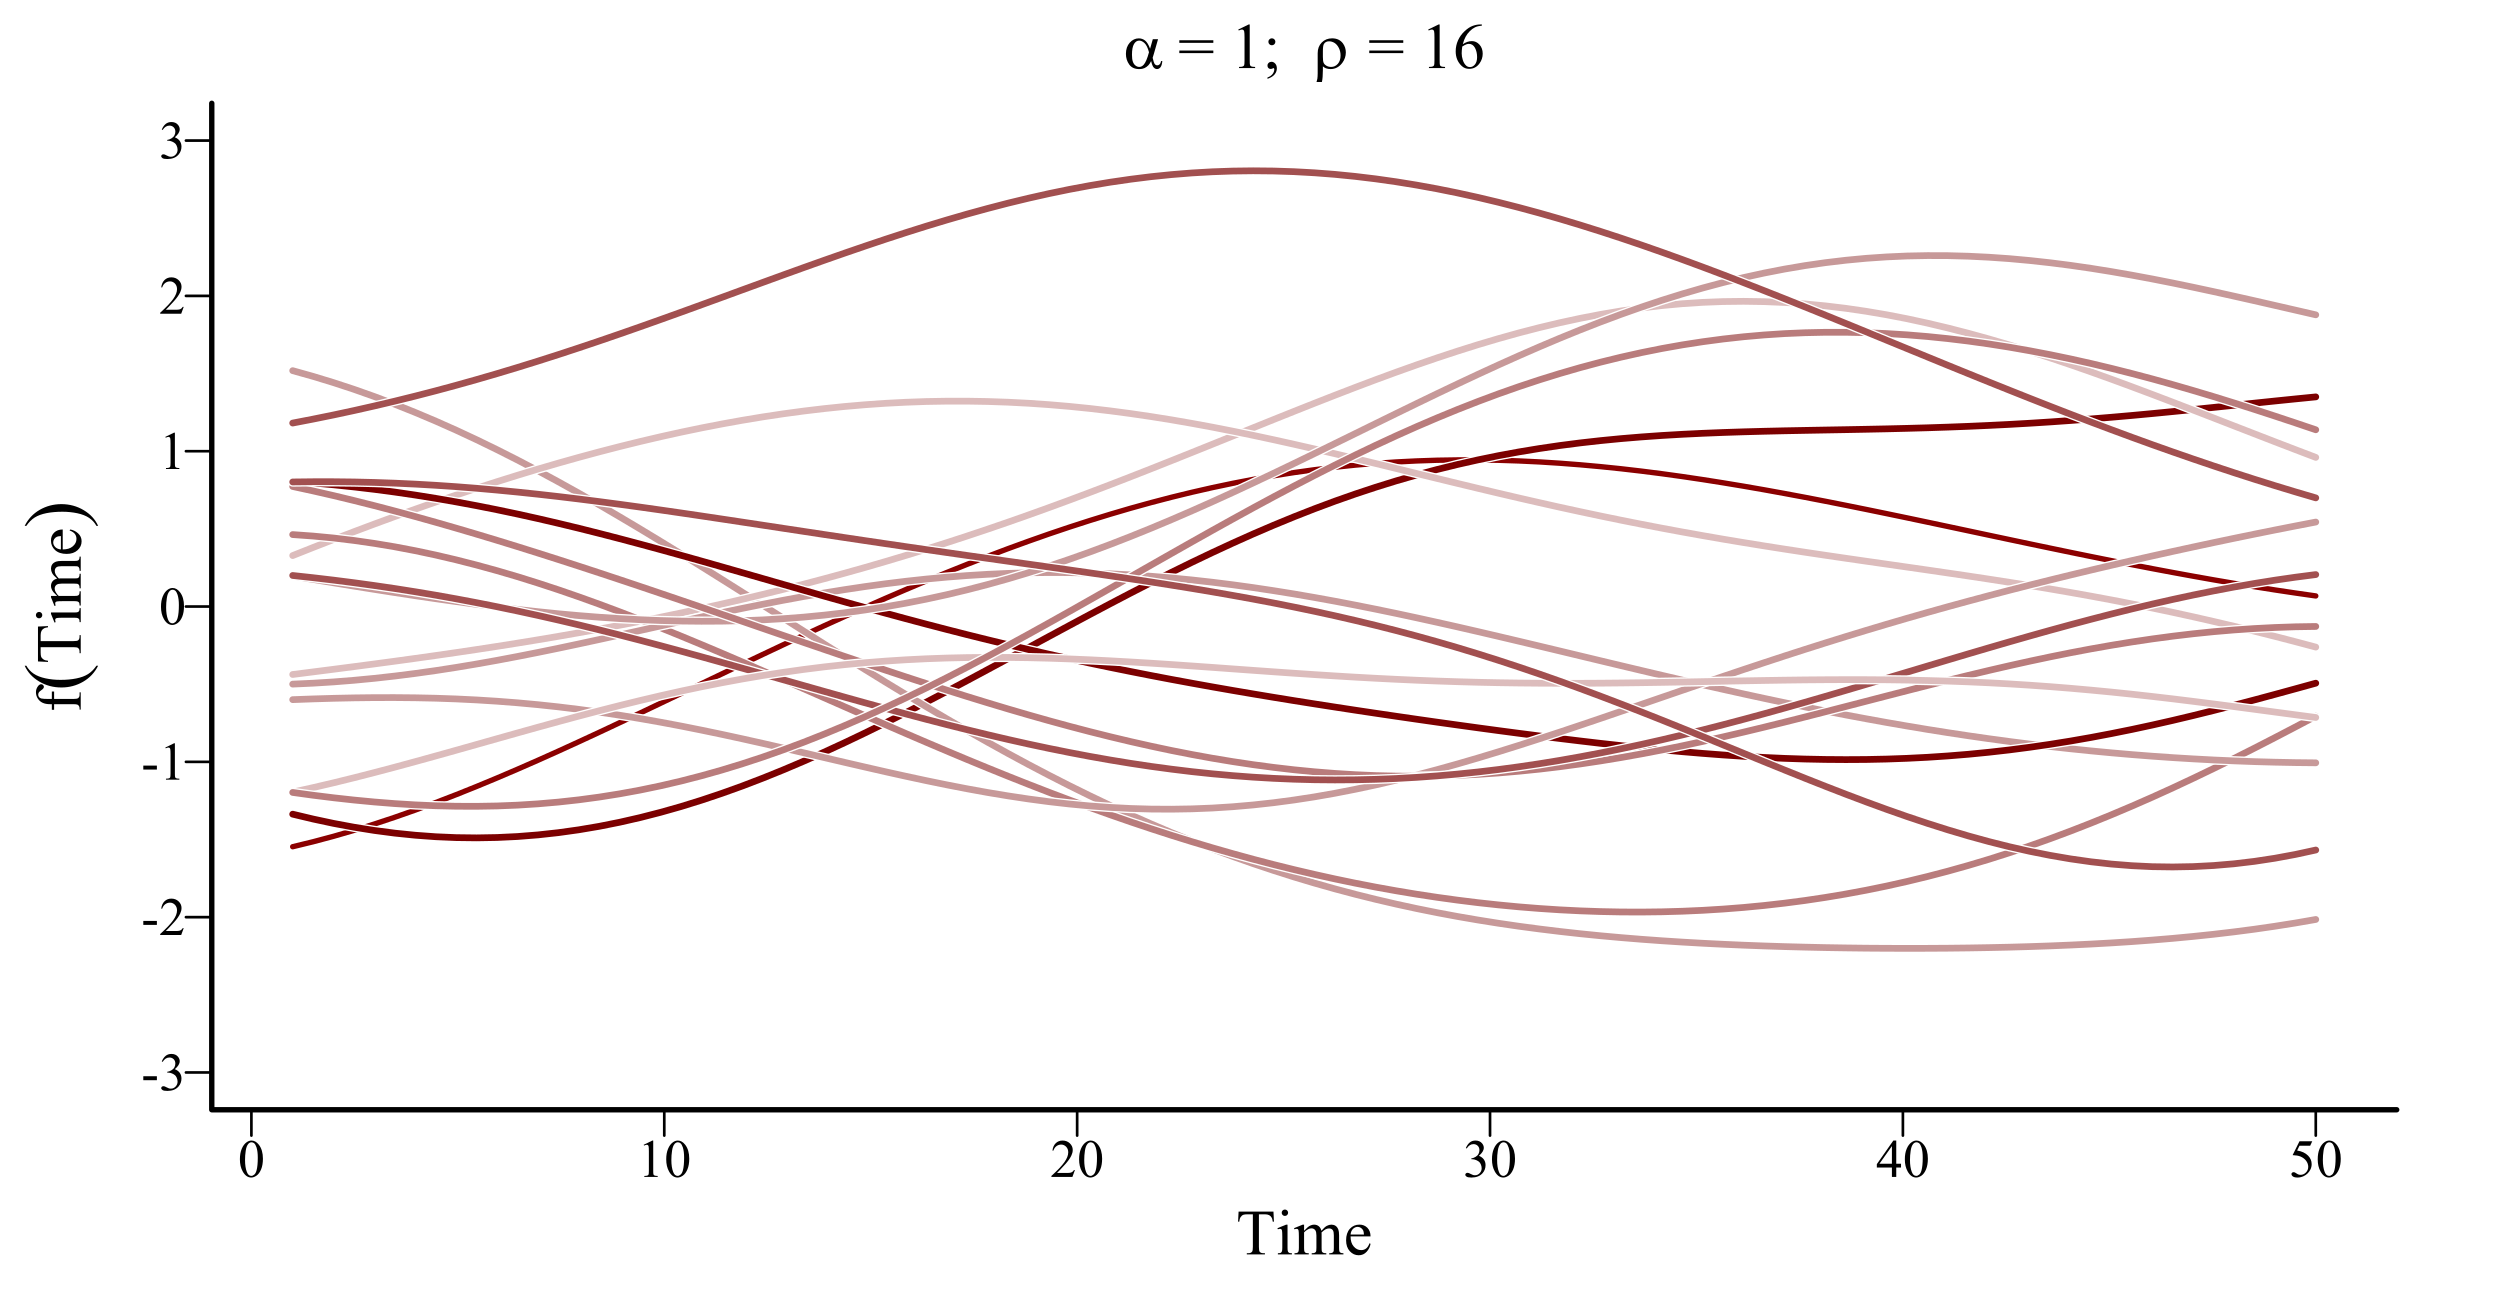<?xml version="1.0" encoding="UTF-8"?>
<svg xmlns="http://www.w3.org/2000/svg" xmlns:xlink="http://www.w3.org/1999/xlink" width="697pt" height="367pt" viewBox="0 0 697 367" version="1.1">
<defs>
<g>
<symbol overflow="visible" id="glyph0-0">
<path style="stroke:none;" d="M 2.078 0 L 2.078 -9.375 L 9.578 -9.375 L 9.578 0 Z M 2.312 -0.234 L 9.344 -0.234 L 9.344 -9.141 L 2.312 -9.141 Z M 2.312 -0.234 "/>
</symbol>
<symbol overflow="visible" id="glyph0-1">
<path style="stroke:none;" d="M 0.543 -4.906 C 0.539 -6.035 0.711 -7.012 1.055 -7.832 C 1.395 -8.648 1.848 -9.258 2.418 -9.66 C 2.855 -9.977 3.309 -10.137 3.781 -10.137 C 4.539 -10.137 5.223 -9.746 5.828 -8.973 C 6.582 -8.008 6.961 -6.707 6.965 -5.062 C 6.961 -3.906 6.793 -2.926 6.465 -2.121 C 6.129 -1.316 5.707 -0.73 5.195 -0.367 C 4.676 -0.004 4.18 0.176 3.707 0.176 C 2.758 0.176 1.969 -0.383 1.34 -1.5 C 0.805 -2.441 0.539 -3.574 0.543 -4.906 Z M 1.977 -4.723 C 1.973 -3.355 2.145 -2.238 2.484 -1.375 C 2.758 -0.645 3.172 -0.281 3.727 -0.285 C 3.992 -0.281 4.266 -0.398 4.547 -0.641 C 4.828 -0.875 5.043 -1.273 5.191 -1.832 C 5.418 -2.668 5.531 -3.852 5.531 -5.383 C 5.531 -6.512 5.414 -7.457 5.18 -8.219 C 5 -8.777 4.77 -9.176 4.496 -9.41 C 4.293 -9.57 4.055 -9.648 3.773 -9.652 C 3.438 -9.648 3.141 -9.5 2.887 -9.207 C 2.531 -8.797 2.293 -8.16 2.168 -7.293 C 2.039 -6.422 1.973 -5.566 1.977 -4.723 Z M 1.977 -4.723 "/>
</symbol>
<symbol overflow="visible" id="glyph0-2">
<path style="stroke:none;" d="M 1.758 -8.957 L 4.176 -10.137 L 4.418 -10.137 L 4.418 -1.75 C 4.418 -1.191 4.438 -0.844 4.484 -0.707 C 4.527 -0.57 4.625 -0.465 4.773 -0.395 C 4.918 -0.316 5.215 -0.277 5.668 -0.27 L 5.668 0 L 1.934 0 L 1.934 -0.27 C 2.402 -0.277 2.703 -0.316 2.84 -0.391 C 2.977 -0.461 3.07 -0.555 3.125 -0.676 C 3.176 -0.793 3.203 -1.152 3.207 -1.75 L 3.207 -7.113 C 3.203 -7.832 3.18 -8.293 3.133 -8.504 C 3.098 -8.656 3.035 -8.773 2.945 -8.848 C 2.855 -8.918 2.746 -8.953 2.621 -8.957 C 2.438 -8.953 2.188 -8.879 1.867 -8.73 Z M 1.758 -8.957 "/>
</symbol>
<symbol overflow="visible" id="glyph0-3">
<path style="stroke:none;" d="M 6.879 -1.91 L 6.18 0 L 0.32 0 L 0.32 -0.27 C 2.043 -1.84 3.258 -3.121 3.961 -4.121 C 4.664 -5.113 5.016 -6.027 5.016 -6.855 C 5.016 -7.484 4.82 -8 4.438 -8.406 C 4.047 -8.809 3.586 -9.012 3.055 -9.016 C 2.562 -9.012 2.125 -8.867 1.738 -8.586 C 1.348 -8.297 1.062 -7.879 0.879 -7.332 L 0.609 -7.332 C 0.727 -8.23 1.039 -8.926 1.547 -9.41 C 2.055 -9.895 2.684 -10.137 3.441 -10.137 C 4.246 -10.137 4.922 -9.875 5.461 -9.359 C 6 -8.84 6.27 -8.23 6.27 -7.531 C 6.27 -7.023 6.152 -6.52 5.918 -6.02 C 5.555 -5.227 4.969 -4.391 4.16 -3.508 C 2.941 -2.176 2.18 -1.375 1.883 -1.105 L 4.477 -1.105 C 5 -1.102 5.367 -1.121 5.582 -1.164 C 5.793 -1.199 5.984 -1.277 6.156 -1.402 C 6.324 -1.52 6.473 -1.691 6.605 -1.91 Z M 6.879 -1.91 "/>
</symbol>
<symbol overflow="visible" id="glyph0-4">
<path style="stroke:none;" d="M 0.762 -8.043 C 1.043 -8.711 1.398 -9.227 1.836 -9.59 C 2.266 -9.953 2.805 -10.137 3.449 -10.137 C 4.242 -10.137 4.852 -9.875 5.281 -9.359 C 5.602 -8.969 5.766 -8.559 5.766 -8.121 C 5.766 -7.398 5.309 -6.652 4.402 -5.883 C 5.008 -5.641 5.469 -5.297 5.785 -4.855 C 6.094 -4.406 6.25 -3.883 6.254 -3.289 C 6.25 -2.426 5.977 -1.684 5.434 -1.055 C 4.719 -0.234 3.688 0.176 2.336 0.176 C 1.664 0.176 1.207 0.094 0.969 -0.07 C 0.727 -0.234 0.609 -0.414 0.609 -0.609 C 0.609 -0.75 0.664 -0.871 0.781 -0.98 C 0.891 -1.082 1.031 -1.137 1.195 -1.141 C 1.312 -1.137 1.434 -1.117 1.566 -1.086 C 1.645 -1.055 1.832 -0.965 2.129 -0.816 C 2.418 -0.66 2.621 -0.57 2.738 -0.543 C 2.918 -0.484 3.113 -0.457 3.316 -0.461 C 3.816 -0.457 4.25 -0.648 4.617 -1.039 C 4.984 -1.422 5.168 -1.879 5.172 -2.41 C 5.168 -2.793 5.082 -3.172 4.914 -3.539 C 4.785 -3.812 4.645 -4.02 4.496 -4.16 C 4.285 -4.355 4 -4.531 3.633 -4.691 C 3.266 -4.848 2.891 -4.926 2.512 -4.93 L 2.277 -4.93 L 2.277 -5.148 C 2.66 -5.195 3.047 -5.336 3.438 -5.566 C 3.824 -5.793 4.105 -6.066 4.281 -6.395 C 4.457 -6.715 4.547 -7.07 4.547 -7.457 C 4.547 -7.957 4.387 -8.363 4.074 -8.676 C 3.754 -8.984 3.363 -9.141 2.898 -9.141 C 2.141 -9.141 1.508 -8.734 1.004 -7.926 Z M 0.762 -8.043 "/>
</symbol>
<symbol overflow="visible" id="glyph0-5">
<path style="stroke:none;" d="M 6.98 -3.664 L 6.98 -2.621 L 5.648 -2.621 L 5.648 0 L 4.438 0 L 4.438 -2.621 L 0.234 -2.621 L 0.234 -3.559 L 4.84 -10.137 L 5.648 -10.137 L 5.648 -3.664 Z M 4.438 -3.664 L 4.438 -8.59 L 0.953 -3.664 Z M 4.438 -3.664 "/>
</symbol>
<symbol overflow="visible" id="glyph0-6">
<path style="stroke:none;" d="M 6.512 -9.93 L 5.941 -8.688 L 2.953 -8.688 L 2.301 -7.352 C 3.594 -7.16 4.617 -6.68 5.375 -5.91 C 6.023 -5.242 6.352 -4.461 6.352 -3.566 C 6.352 -3.039 6.242 -2.555 6.031 -2.113 C 5.812 -1.668 5.547 -1.289 5.227 -0.98 C 4.906 -0.664 4.547 -0.414 4.152 -0.227 C 3.59 0.043 3.016 0.176 2.426 0.176 C 1.828 0.176 1.395 0.074 1.125 -0.129 C 0.852 -0.332 0.715 -0.555 0.719 -0.797 C 0.715 -0.934 0.77 -1.055 0.887 -1.16 C 0.996 -1.266 1.141 -1.316 1.312 -1.32 C 1.438 -1.316 1.547 -1.297 1.645 -1.262 C 1.738 -1.219 1.902 -1.121 2.133 -0.961 C 2.496 -0.703 2.867 -0.574 3.246 -0.578 C 3.816 -0.574 4.316 -0.789 4.75 -1.227 C 5.18 -1.656 5.395 -2.184 5.398 -2.805 C 5.395 -3.402 5.203 -3.961 4.82 -4.484 C 4.434 -5 3.902 -5.402 3.223 -5.691 C 2.691 -5.906 1.965 -6.035 1.047 -6.07 L 2.953 -9.93 Z M 6.512 -9.93 "/>
</symbol>
<symbol overflow="visible" id="glyph0-7">
<path style="stroke:none;" d="M 0.609 -3.918 L 4.395 -3.918 L 4.395 -2.812 L 0.609 -2.812 Z M 0.609 -3.918 "/>
</symbol>
<symbol overflow="visible" id="glyph1-0">
<path style="stroke:none;" d="M 0.906 0 L 0.906 -11.25 L 9.906 -11.25 L 9.906 0 Z M 1.188 -0.281 L 9.625 -0.281 L 9.625 -10.969 L 1.188 -10.969 Z M 1.188 -0.281 "/>
</symbol>
<symbol overflow="visible" id="glyph1-1">
<path style="stroke:none;" d="M 8.234 -8.051 L 9.695 -8.051 L 8.551 -4.051 C 8.473 -3.793 8.355 -3.398 8.191 -2.867 C 8.41 -1.961 8.574 -1.422 8.691 -1.25 C 8.898 -0.922 9.168 -0.762 9.492 -0.766 C 9.727 -0.762 9.941 -0.859 10.141 -1.055 C 10.34 -1.246 10.473 -1.547 10.539 -1.961 L 10.891 -1.961 C 10.805 -1.113 10.625 -0.531 10.355 -0.211 C 10.082 0.109 9.77 0.27 9.414 0.273 C 9.078 0.27 8.773 0.133 8.504 -0.148 C 8.227 -0.426 7.984 -1.031 7.77 -1.961 C 7.512 -1.449 7.258 -1.062 7.016 -0.801 C 6.664 -0.434 6.289 -0.164 5.887 0.012 C 5.48 0.191 5.02 0.281 4.508 0.281 C 3.211 0.281 2.262 -0.148 1.652 -1.012 C 1.043 -1.871 0.738 -2.852 0.738 -3.953 C 0.738 -5.242 1.094 -6.289 1.809 -7.09 C 2.523 -7.887 3.363 -8.285 4.324 -8.289 C 4.992 -8.285 5.578 -8.082 6.09 -7.676 C 6.598 -7.27 7.062 -6.512 7.48 -5.406 Z M 7.172 -4.422 C 6.852 -5.625 6.441 -6.465 5.949 -6.945 C 5.449 -7.422 4.945 -7.664 4.43 -7.664 C 3.855 -7.664 3.375 -7.348 2.996 -6.719 C 2.613 -6.086 2.426 -5.082 2.426 -3.711 C 2.426 -2.891 2.508 -2.25 2.672 -1.789 C 2.836 -1.32 3.082 -0.961 3.414 -0.707 C 3.742 -0.449 4.094 -0.32 4.465 -0.324 C 4.914 -0.32 5.324 -0.531 5.703 -0.949 C 6.211 -1.512 6.703 -2.668 7.172 -4.422 Z M 7.172 -4.422 "/>
</symbol>
<symbol overflow="visible" id="glyph1-2">
<path style="stroke:none;" d=""/>
</symbol>
<symbol overflow="visible" id="glyph1-3">
<path style="stroke:none;" d="M 2.699 -0.484 L 2.699 0.547 C 2.695 1.988 2.605 3.102 2.426 3.883 L 0.922 3.883 C 1.043 3.504 1.125 3.199 1.16 2.969 C 1.219 2.57 1.246 2.07 1.25 1.469 L 1.25 -4.164 C 1.246 -5.375 1.629 -6.367 2.391 -7.145 C 3.148 -7.91 4.109 -8.297 5.273 -8.297 C 6.594 -8.297 7.602 -7.82 8.297 -6.875 C 8.828 -6.133 9.094 -5.297 9.098 -4.367 C 9.094 -3.316 8.77 -2.352 8.121 -1.469 C 7.258 -0.309 6.168 0.27 4.852 0.273 C 4.375 0.27 3.941 0.199 3.559 0.062 C 3.297 -0.035 3.012 -0.215 2.699 -0.484 Z M 2.699 -3.137 C 2.695 -2.332 2.766 -1.773 2.914 -1.457 C 3.055 -1.141 3.316 -0.871 3.699 -0.652 C 4.078 -0.43 4.512 -0.32 5 -0.324 C 5.73 -0.32 6.352 -0.609 6.863 -1.184 C 7.371 -1.758 7.629 -2.539 7.629 -3.531 C 7.629 -4.273 7.469 -4.965 7.156 -5.602 C 6.84 -6.234 6.441 -6.703 5.957 -7.012 C 5.469 -7.312 4.957 -7.465 4.422 -7.469 C 3.746 -7.465 3.262 -7.203 2.969 -6.688 C 2.785 -6.375 2.695 -5.688 2.699 -4.625 Z M 2.699 -3.137 "/>
</symbol>
<symbol overflow="visible" id="glyph2-0">
<path style="stroke:none;" d="M 2.496 0 L 2.496 -11.25 L 11.496 -11.25 L 11.496 0 Z M 2.777 -0.281 L 11.215 -0.281 L 11.215 -10.969 L 2.777 -10.969 Z M 2.777 -0.281 "/>
</symbol>
<symbol overflow="visible" id="glyph2-1">
<path style="stroke:none;" d="M 0.324 -7.762 L 9.809 -7.762 L 9.809 -7.039 L 0.324 -7.039 Z M 0.324 -4.895 L 9.809 -4.895 L 9.809 -4.176 L 0.324 -4.176 Z M 0.324 -4.895 "/>
</symbol>
<symbol overflow="visible" id="glyph2-2">
<path style="stroke:none;" d="M 2.109 -10.75 L 5.008 -12.164 L 5.301 -12.164 L 5.301 -2.102 C 5.297 -1.43 5.324 -1.012 5.383 -0.852 C 5.438 -0.684 5.555 -0.559 5.73 -0.473 C 5.902 -0.383 6.258 -0.332 6.805 -0.324 L 6.805 0 L 2.32 0 L 2.32 -0.324 C 2.883 -0.332 3.246 -0.383 3.41 -0.469 C 3.574 -0.555 3.688 -0.668 3.754 -0.812 C 3.816 -0.953 3.848 -1.383 3.852 -2.102 L 3.852 -8.535 C 3.848 -9.398 3.82 -9.953 3.762 -10.203 C 3.719 -10.387 3.641 -10.527 3.535 -10.617 C 3.426 -10.703 3.297 -10.746 3.148 -10.75 C 2.926 -10.746 2.625 -10.656 2.242 -10.477 Z M 2.109 -10.75 "/>
</symbol>
<symbol overflow="visible" id="glyph2-3">
<path style="stroke:none;" d="M 2.477 -8.305 C 2.746 -8.301 2.977 -8.207 3.168 -8.023 C 3.355 -7.832 3.449 -7.605 3.453 -7.34 C 3.449 -7.066 3.355 -6.836 3.168 -6.648 C 2.977 -6.457 2.746 -6.363 2.477 -6.363 C 2.207 -6.363 1.977 -6.457 1.789 -6.648 C 1.594 -6.836 1.5 -7.066 1.504 -7.34 C 1.5 -7.605 1.594 -7.832 1.789 -8.023 C 1.977 -8.207 2.207 -8.301 2.477 -8.305 Z M 1.25 2.996 L 1.25 2.609 C 1.848 2.406 2.316 2.098 2.648 1.684 C 2.98 1.262 3.145 0.82 3.148 0.352 C 3.145 0.238 3.117 0.145 3.066 0.07 C 3.023 0.02 2.984 -0.004 2.945 -0.008 C 2.879 -0.004 2.738 0.051 2.523 0.168 C 2.414 0.219 2.301 0.246 2.188 0.246 C 1.898 0.246 1.672 0.164 1.504 -0.008 C 1.332 -0.176 1.246 -0.41 1.25 -0.711 C 1.246 -0.992 1.355 -1.238 1.578 -1.449 C 1.793 -1.652 2.062 -1.758 2.383 -1.758 C 2.766 -1.758 3.109 -1.586 3.414 -1.25 C 3.715 -0.91 3.867 -0.469 3.867 0.086 C 3.867 0.688 3.656 1.25 3.238 1.77 C 2.816 2.285 2.152 2.691 1.25 2.996 Z M 1.25 2.996 "/>
</symbol>
<symbol overflow="visible" id="glyph2-4">
<path style="stroke:none;" d=""/>
</symbol>
<symbol overflow="visible" id="glyph2-5">
<path style="stroke:none;" d="M 8.07 -12.164 L 8.07 -11.84 C 7.289 -11.762 6.656 -11.609 6.172 -11.379 C 5.68 -11.145 5.199 -10.789 4.723 -10.316 C 4.246 -9.84 3.848 -9.312 3.535 -8.73 C 3.219 -8.148 2.957 -7.453 2.75 -6.652 C 3.59 -7.23 4.438 -7.523 5.289 -7.523 C 6.102 -7.523 6.809 -7.195 7.406 -6.539 C 8.004 -5.883 8.301 -5.039 8.305 -4.008 C 8.301 -3.012 8 -2.102 7.398 -1.281 C 6.672 -0.285 5.711 0.211 4.516 0.211 C 3.699 0.211 3.008 -0.059 2.445 -0.598 C 1.328 -1.645 0.773 -3.004 0.773 -4.676 C 0.773 -5.738 0.984 -6.75 1.414 -7.715 C 1.836 -8.672 2.449 -9.523 3.246 -10.273 C 4.039 -11.016 4.797 -11.52 5.527 -11.777 C 6.25 -12.035 6.93 -12.164 7.559 -12.164 Z M 2.602 -6.012 C 2.496 -5.219 2.441 -4.578 2.445 -4.094 C 2.441 -3.527 2.547 -2.918 2.754 -2.262 C 2.961 -1.602 3.27 -1.078 3.684 -0.695 C 3.98 -0.418 4.344 -0.281 4.773 -0.281 C 5.281 -0.281 5.738 -0.52 6.141 -1 C 6.539 -1.48 6.738 -2.168 6.742 -3.059 C 6.738 -4.059 6.539 -4.926 6.145 -5.66 C 5.742 -6.391 5.176 -6.754 4.445 -6.758 C 4.223 -6.754 3.984 -6.707 3.73 -6.617 C 3.473 -6.52 3.098 -6.32 2.602 -6.012 Z M 2.602 -6.012 "/>
</symbol>
<symbol overflow="visible" id="glyph2-6">
<path style="stroke:none;" d="M 10.414 -11.918 L 10.547 -9.125 L 10.211 -9.125 C 10.145 -9.609 10.059 -9.961 9.949 -10.18 C 9.766 -10.516 9.523 -10.766 9.223 -10.93 C 8.922 -11.086 8.523 -11.168 8.031 -11.172 L 6.355 -11.172 L 6.355 -2.066 C 6.352 -1.332 6.43 -0.875 6.594 -0.695 C 6.812 -0.445 7.156 -0.32 7.621 -0.324 L 8.031 -0.324 L 8.031 0 L 2.98 0 L 2.98 -0.324 L 3.402 -0.324 C 3.902 -0.32 4.258 -0.473 4.473 -0.781 C 4.598 -0.965 4.664 -1.395 4.668 -2.066 L 4.668 -11.172 L 3.234 -11.172 C 2.676 -11.168 2.277 -11.125 2.047 -11.047 C 1.738 -10.934 1.48 -10.723 1.266 -10.406 C 1.047 -10.086 0.918 -9.656 0.879 -9.125 L 0.547 -9.125 L 0.688 -11.918 Z M 10.414 -11.918 "/>
</symbol>
<symbol overflow="visible" id="glyph2-7">
<path style="stroke:none;" d="M 2.609 -12.5 C 2.852 -12.496 3.062 -12.41 3.238 -12.238 C 3.41 -12.062 3.496 -11.852 3.5 -11.609 C 3.496 -11.359 3.41 -11.148 3.238 -10.977 C 3.062 -10.797 2.852 -10.711 2.609 -10.715 C 2.359 -10.711 2.148 -10.797 1.977 -10.977 C 1.797 -11.148 1.711 -11.359 1.715 -11.609 C 1.711 -11.852 1.797 -12.062 1.973 -12.238 C 2.145 -12.41 2.355 -12.496 2.609 -12.5 Z M 3.34 -8.289 L 3.34 -1.82 C 3.34 -1.312 3.375 -0.977 3.449 -0.812 C 3.52 -0.645 3.629 -0.52 3.773 -0.438 C 3.918 -0.355 4.18 -0.316 4.562 -0.316 L 4.562 0 L 0.648 0 L 0.648 -0.316 C 1.039 -0.316 1.305 -0.352 1.441 -0.43 C 1.574 -0.504 1.68 -0.633 1.762 -0.809 C 1.84 -0.98 1.879 -1.316 1.883 -1.82 L 1.883 -4.922 C 1.879 -5.793 1.852 -6.355 1.801 -6.617 C 1.758 -6.801 1.695 -6.934 1.609 -7.008 C 1.52 -7.078 1.398 -7.113 1.25 -7.117 C 1.078 -7.113 0.879 -7.07 0.648 -6.988 L 0.527 -7.305 L 2.953 -8.289 Z M 3.34 -8.289 "/>
</symbol>
<symbol overflow="visible" id="glyph2-8">
<path style="stroke:none;" d="M 2.953 -6.574 C 3.539 -7.16 3.883 -7.496 3.992 -7.586 C 4.25 -7.805 4.535 -7.977 4.844 -8.102 C 5.145 -8.223 5.445 -8.285 5.75 -8.289 C 6.25 -8.285 6.684 -8.137 7.047 -7.848 C 7.41 -7.551 7.652 -7.129 7.777 -6.574 C 8.379 -7.277 8.891 -7.738 9.305 -7.957 C 9.719 -8.176 10.145 -8.285 10.59 -8.289 C 11.016 -8.285 11.398 -8.176 11.73 -7.957 C 12.059 -7.738 12.32 -7.379 12.516 -6.883 C 12.645 -6.539 12.707 -6.004 12.711 -5.281 L 12.711 -1.82 C 12.707 -1.312 12.746 -0.965 12.824 -0.781 C 12.879 -0.648 12.988 -0.539 13.148 -0.453 C 13.305 -0.359 13.562 -0.316 13.922 -0.316 L 13.922 0 L 9.949 0 L 9.949 -0.316 L 10.117 -0.316 C 10.457 -0.316 10.727 -0.383 10.926 -0.52 C 11.055 -0.609 11.152 -0.758 11.215 -0.969 C 11.238 -1.062 11.25 -1.348 11.25 -1.82 L 11.25 -5.281 C 11.25 -5.934 11.168 -6.398 11.012 -6.672 C 10.781 -7.043 10.418 -7.23 9.914 -7.234 C 9.602 -7.23 9.289 -7.152 8.977 -7 C 8.664 -6.84 8.285 -6.551 7.84 -6.133 L 7.82 -6.039 L 7.84 -5.66 L 7.84 -1.82 C 7.84 -1.266 7.867 -0.922 7.93 -0.789 C 7.988 -0.652 8.105 -0.539 8.277 -0.453 C 8.445 -0.359 8.734 -0.316 9.148 -0.316 L 9.148 0 L 5.078 0 L 5.078 -0.316 C 5.523 -0.316 5.832 -0.367 6 -0.473 C 6.164 -0.578 6.277 -0.738 6.344 -0.949 C 6.371 -1.047 6.387 -1.336 6.391 -1.82 L 6.391 -5.281 C 6.387 -5.934 6.289 -6.406 6.102 -6.695 C 5.836 -7.066 5.477 -7.254 5.02 -7.258 C 4.699 -7.254 4.387 -7.168 4.078 -7.004 C 3.59 -6.742 3.215 -6.453 2.953 -6.133 L 2.953 -1.82 C 2.953 -1.289 2.988 -0.945 3.062 -0.789 C 3.133 -0.629 3.242 -0.512 3.387 -0.434 C 3.527 -0.355 3.816 -0.316 4.262 -0.316 L 4.262 0 L 0.281 0 L 0.281 -0.316 C 0.648 -0.316 0.906 -0.355 1.055 -0.434 C 1.199 -0.512 1.309 -0.637 1.387 -0.812 C 1.461 -0.98 1.5 -1.316 1.504 -1.82 L 1.504 -4.895 C 1.5 -5.777 1.473 -6.352 1.422 -6.609 C 1.379 -6.801 1.316 -6.934 1.23 -7.008 C 1.141 -7.078 1.02 -7.113 0.871 -7.117 C 0.703 -7.113 0.508 -7.07 0.281 -6.988 L 0.148 -7.305 L 2.574 -8.289 L 2.953 -8.289 Z M 2.953 -6.574 "/>
</symbol>
<symbol overflow="visible" id="glyph2-9">
<path style="stroke:none;" d="M 1.914 -5.02 C 1.906 -3.82 2.195 -2.883 2.785 -2.207 C 3.367 -1.523 4.059 -1.184 4.852 -1.188 C 5.375 -1.184 5.832 -1.328 6.227 -1.621 C 6.613 -1.906 6.941 -2.402 7.207 -3.109 L 7.48 -2.938 C 7.355 -2.129 6.996 -1.398 6.406 -0.742 C 5.812 -0.082 5.074 0.246 4.184 0.246 C 3.215 0.246 2.387 -0.129 1.699 -0.883 C 1.012 -1.633 0.668 -2.645 0.668 -3.922 C 0.668 -5.293 1.02 -6.367 1.727 -7.141 C 2.43 -7.91 3.316 -8.297 4.387 -8.297 C 5.285 -8.297 6.027 -7.996 6.609 -7.402 C 7.188 -6.805 7.477 -6.012 7.48 -5.02 Z M 1.914 -5.527 L 5.641 -5.527 C 5.609 -6.039 5.547 -6.402 5.457 -6.617 C 5.309 -6.941 5.09 -7.199 4.801 -7.391 C 4.508 -7.574 4.207 -7.668 3.895 -7.672 C 3.406 -7.668 2.969 -7.48 2.586 -7.105 C 2.199 -6.727 1.977 -6.199 1.914 -5.527 Z M 1.914 -5.527 "/>
</symbol>
<symbol overflow="visible" id="glyph3-0">
<path style="stroke:none;" d="M 0 -2.496 L -11.25 -2.496 L -11.25 -11.496 L 0 -11.496 Z M -0.281 -2.777 L -0.281 -11.215 L -10.969 -11.215 L -10.969 -2.777 Z M -0.281 -2.777 "/>
</symbol>
<symbol overflow="visible" id="glyph3-1">
<path style="stroke:none;" d="M -7.418 -3.711 L -2.125 -3.711 C -1.371 -3.707 -0.898 -3.789 -0.703 -3.953 C -0.445 -4.168 -0.316 -4.457 -0.316 -4.824 L -0.316 -5.555 L 0 -5.555 L 0 -0.746 L -0.316 -0.746 L -0.316 -1.109 C -0.316 -1.34 -0.375 -1.555 -0.492 -1.75 C -0.609 -1.941 -0.766 -2.074 -0.965 -2.148 C -1.164 -2.219 -1.551 -2.254 -2.125 -2.258 L -7.418 -2.258 L -7.418 -0.695 L -8.051 -0.695 L -8.051 -2.258 L -8.578 -2.258 C -9.379 -2.254 -10.059 -2.383 -10.617 -2.645 C -11.172 -2.898 -11.621 -3.293 -11.965 -3.828 C -12.309 -4.355 -12.48 -4.953 -12.48 -5.617 C -12.48 -6.23 -12.281 -6.797 -11.883 -7.312 C -11.617 -7.652 -11.32 -7.82 -10.996 -7.824 C -10.816 -7.82 -10.648 -7.746 -10.496 -7.594 C -10.34 -7.441 -10.266 -7.277 -10.266 -7.102 C -10.266 -6.965 -10.312 -6.82 -10.41 -6.676 C -10.504 -6.523 -10.711 -6.34 -11.035 -6.125 C -11.352 -5.906 -11.566 -5.707 -11.68 -5.527 C -11.789 -5.344 -11.848 -5.145 -11.848 -4.922 C -11.848 -4.652 -11.773 -4.422 -11.633 -4.238 C -11.484 -4.047 -11.262 -3.914 -10.965 -3.832 C -10.66 -3.75 -9.883 -3.707 -8.633 -3.711 L -8.051 -3.711 L -8.051 -5.785 L -7.418 -5.785 Z M -7.418 -3.711 "/>
</symbol>
<symbol overflow="visible" id="glyph3-2">
<path style="stroke:none;" d="M -11.918 -10.414 L -9.125 -10.547 L -9.125 -10.211 C -9.609 -10.145 -9.961 -10.059 -10.18 -9.949 C -10.516 -9.766 -10.766 -9.523 -10.93 -9.223 C -11.086 -8.922 -11.168 -8.523 -11.172 -8.031 L -11.172 -6.355 L -2.066 -6.355 C -1.328 -6.352 -0.871 -6.43 -0.695 -6.594 C -0.445 -6.812 -0.32 -7.156 -0.324 -7.621 L -0.324 -8.031 L 0 -8.031 L 0 -2.98 L -0.324 -2.98 L -0.324 -3.402 C -0.32 -3.902 -0.473 -4.258 -0.781 -4.473 C -0.965 -4.598 -1.395 -4.664 -2.066 -4.668 L -11.172 -4.668 L -11.172 -3.234 C -11.168 -2.676 -11.125 -2.277 -11.047 -2.047 C -10.934 -1.738 -10.723 -1.48 -10.406 -1.266 C -10.086 -1.047 -9.656 -0.918 -9.125 -0.879 L -9.125 -0.547 L -11.918 -0.688 Z M -11.918 -10.414 "/>
</symbol>
<symbol overflow="visible" id="glyph3-3">
<path style="stroke:none;" d="M -12.5 -2.609 C -12.496 -2.852 -12.41 -3.062 -12.238 -3.238 C -12.062 -3.41 -11.852 -3.496 -11.609 -3.5 C -11.359 -3.496 -11.148 -3.41 -10.977 -3.238 C -10.797 -3.062 -10.711 -2.852 -10.715 -2.609 C -10.711 -2.359 -10.797 -2.148 -10.977 -1.977 C -11.148 -1.797 -11.359 -1.711 -11.609 -1.715 C -11.852 -1.711 -12.062 -1.797 -12.238 -1.973 C -12.41 -2.145 -12.496 -2.355 -12.5 -2.609 Z M -8.289 -3.34 L -1.82 -3.34 C -1.312 -3.34 -0.977 -3.375 -0.812 -3.449 C -0.645 -3.52 -0.52 -3.629 -0.438 -3.773 C -0.355 -3.918 -0.316 -4.18 -0.316 -4.562 L 0 -4.562 L 0 -0.648 L -0.316 -0.648 C -0.316 -1.039 -0.352 -1.305 -0.43 -1.441 C -0.5 -1.574 -0.625 -1.68 -0.805 -1.762 C -0.977 -1.84 -1.316 -1.879 -1.82 -1.883 L -4.922 -1.883 C -5.793 -1.879 -6.355 -1.852 -6.617 -1.801 C -6.801 -1.758 -6.934 -1.695 -7.008 -1.609 C -7.078 -1.52 -7.113 -1.398 -7.117 -1.25 C -7.113 -1.082 -7.07 -0.883 -6.988 -0.652 L -7.305 -0.527 L -8.289 -2.953 Z M -8.289 -3.34 "/>
</symbol>
<symbol overflow="visible" id="glyph3-4">
<path style="stroke:none;" d="M -6.574 -2.953 C -7.16 -3.539 -7.496 -3.883 -7.586 -3.992 C -7.805 -4.25 -7.977 -4.535 -8.102 -4.844 C -8.223 -5.145 -8.285 -5.445 -8.289 -5.75 C -8.285 -6.25 -8.137 -6.684 -7.848 -7.047 C -7.551 -7.41 -7.129 -7.652 -6.574 -7.777 C -7.277 -8.379 -7.738 -8.891 -7.957 -9.305 C -8.176 -9.719 -8.285 -10.145 -8.289 -10.59 C -8.285 -11.016 -8.176 -11.398 -7.957 -11.73 C -7.738 -12.059 -7.379 -12.32 -6.883 -12.516 C -6.539 -12.645 -6.004 -12.707 -5.281 -12.711 L -1.82 -12.711 C -1.312 -12.707 -0.965 -12.746 -0.781 -12.824 C -0.648 -12.879 -0.539 -12.988 -0.453 -13.148 C -0.359 -13.305 -0.316 -13.562 -0.316 -13.922 L 0 -13.922 L 0 -9.949 L -0.316 -9.949 L -0.316 -10.117 C -0.316 -10.457 -0.383 -10.727 -0.52 -10.926 C -0.609 -11.055 -0.758 -11.152 -0.965 -11.215 C -1.062 -11.238 -1.348 -11.25 -1.82 -11.25 L -5.281 -11.25 C -5.934 -11.25 -6.398 -11.168 -6.672 -11.012 C -7.043 -10.781 -7.23 -10.418 -7.234 -9.914 C -7.23 -9.602 -7.152 -9.289 -7 -8.977 C -6.84 -8.664 -6.551 -8.285 -6.133 -7.84 L -6.039 -7.82 L -5.66 -7.84 L -1.82 -7.84 C -1.266 -7.84 -0.922 -7.867 -0.789 -7.93 C -0.652 -7.988 -0.539 -8.105 -0.453 -8.277 C -0.359 -8.445 -0.316 -8.734 -0.316 -9.148 L 0 -9.148 L 0 -5.078 L -0.316 -5.078 C -0.316 -5.523 -0.367 -5.832 -0.473 -6 C -0.578 -6.164 -0.738 -6.277 -0.949 -6.344 C -1.047 -6.371 -1.336 -6.387 -1.82 -6.391 L -5.281 -6.391 C -5.934 -6.387 -6.406 -6.289 -6.695 -6.102 C -7.066 -5.84 -7.254 -5.48 -7.258 -5.02 C -7.254 -4.699 -7.168 -4.387 -7.004 -4.078 C -6.742 -3.59 -6.453 -3.215 -6.133 -2.953 L -1.82 -2.953 C -1.289 -2.953 -0.945 -2.988 -0.789 -3.062 C -0.629 -3.133 -0.512 -3.242 -0.434 -3.387 C -0.355 -3.527 -0.316 -3.816 -0.316 -4.262 L 0 -4.262 L 0 -0.281 L -0.316 -0.281 C -0.316 -0.648 -0.355 -0.906 -0.434 -1.055 C -0.512 -1.199 -0.637 -1.309 -0.812 -1.387 C -0.98 -1.461 -1.316 -1.5 -1.82 -1.504 L -4.895 -1.504 C -5.777 -1.5 -6.352 -1.473 -6.609 -1.426 C -6.801 -1.379 -6.934 -1.316 -7.008 -1.23 C -7.078 -1.141 -7.113 -1.02 -7.117 -0.871 C -7.113 -0.703 -7.07 -0.508 -6.988 -0.281 L -7.305 -0.148 L -8.289 -2.574 L -8.289 -2.953 Z M -6.574 -2.953 "/>
</symbol>
<symbol overflow="visible" id="glyph3-5">
<path style="stroke:none;" d="M -5.02 -1.918 C -3.82 -1.906 -2.883 -2.195 -2.207 -2.785 C -1.523 -3.367 -1.184 -4.059 -1.188 -4.852 C -1.184 -5.375 -1.328 -5.832 -1.621 -6.227 C -1.906 -6.613 -2.402 -6.941 -3.109 -7.207 L -2.934 -7.48 C -2.129 -7.355 -1.398 -6.996 -0.742 -6.406 C -0.082 -5.812 0.246 -5.074 0.246 -4.184 C 0.246 -3.215 -0.129 -2.387 -0.883 -1.699 C -1.633 -1.012 -2.645 -0.668 -3.922 -0.668 C -5.293 -0.668 -6.367 -1.02 -7.141 -1.727 C -7.91 -2.43 -8.297 -3.316 -8.297 -4.387 C -8.297 -5.285 -7.996 -6.027 -7.402 -6.609 C -6.805 -7.188 -6.012 -7.477 -5.02 -7.48 Z M -5.527 -1.918 L -5.527 -5.641 C -6.039 -5.609 -6.402 -5.547 -6.617 -5.457 C -6.941 -5.309 -7.199 -5.09 -7.391 -4.801 C -7.574 -4.508 -7.668 -4.207 -7.672 -3.895 C -7.668 -3.406 -7.48 -2.969 -7.105 -2.586 C -6.727 -2.199 -6.199 -1.977 -5.527 -1.918 Z M -5.527 -1.918 "/>
</symbol>
<symbol overflow="visible" id="glyph4-0">
<path style="stroke:none;" d="M 0 -1.133 L -14.062 -1.133 L -14.062 -12.383 L 0 -12.383 Z M -0.352 -1.484 L -0.352 -12.031 L -13.711 -12.031 L -13.711 -1.484 Z M -0.352 -1.484 "/>
</symbol>
<symbol overflow="visible" id="glyph4-1">
<path style="stroke:none;" d="M 4.383 -6.988 L 4.855 -6.988 C 3.902 -5.074 2.504 -3.586 0.664 -2.52 C -1.18 -1.453 -3.191 -0.918 -5.383 -0.922 C -7.66 -0.918 -9.734 -1.48 -11.605 -2.602 C -13.477 -3.723 -14.816 -5.184 -15.621 -6.988 L -15.16 -6.988 C -14.66 -6.086 -13.98 -5.344 -13.117 -4.766 C -12.25 -4.184 -11.152 -3.754 -9.824 -3.469 C -8.492 -3.184 -7.105 -3.039 -5.668 -3.043 C -4.031 -3.039 -2.559 -3.172 -1.242 -3.438 C 0.074 -3.699 1.164 -4.102 2.035 -4.648 C 2.902 -5.188 3.688 -5.969 4.383 -6.988 Z M 4.383 -6.988 "/>
</symbol>
<symbol overflow="visible" id="glyph4-2">
<path style="stroke:none;" d="M -15.16 -0.496 L -15.621 -0.496 C -14.676 -2.406 -13.281 -3.895 -11.441 -4.961 C -9.598 -6.023 -7.582 -6.555 -5.395 -6.559 C -3.113 -6.555 -1.039 -5.996 0.836 -4.875 C 2.707 -3.754 4.047 -2.293 4.855 -0.496 L 4.383 -0.496 C 3.883 -1.398 3.199 -2.141 2.34 -2.723 C 1.473 -3.301 0.383 -3.73 -0.945 -4.016 C -2.266 -4.293 -3.656 -4.434 -5.109 -4.438 C -6.734 -4.434 -8.207 -4.305 -9.531 -4.047 C -10.852 -3.785 -11.945 -3.383 -12.816 -2.84 C -13.68 -2.293 -14.461 -1.512 -15.16 -0.496 Z M -15.16 -0.496 "/>
</symbol>
</g>
</defs>
<g id="surface559">
<rect x="0" y="0" width="697" height="367" style="fill:rgb(100%,100%,100%);fill-opacity:1;stroke:none;"/>
<path style="fill:none;stroke-width:1.5;stroke-linecap:round;stroke-linejoin:round;stroke:rgb(54.51%,0%,0%);stroke-opacity:1;stroke-miterlimit:10;" d="M 81.602 236.066 L 87.297 234.68 L 92.996 233.16 L 98.695 231.508 L 104.391 229.734 L 110.09 227.844 L 115.785 225.844 L 121.484 223.742 L 127.18 221.547 L 132.879 219.262 L 138.574 216.898 L 144.273 214.461 L 149.969 211.965 L 155.668 209.41 L 161.363 206.809 L 167.062 204.168 L 172.758 201.492 L 178.457 198.793 L 184.152 196.078 L 189.852 193.352 L 195.547 190.617 L 201.246 187.891 L 206.941 185.168 L 212.641 182.465 L 218.336 179.777 L 224.035 177.117 L 229.73 174.488 L 235.43 171.898 L 241.129 169.344 L 246.824 166.836 L 252.523 164.379 L 258.219 161.977 L 263.918 159.629 L 269.613 157.348 L 275.312 155.129 L 281.008 152.977 L 286.707 150.902 L 292.402 148.898 L 298.102 146.977 L 303.797 145.137 L 309.496 143.379 L 315.191 141.707 L 320.891 140.129 L 326.586 138.641 L 332.285 137.25 L 337.98 135.953 L 343.68 134.754 L 349.375 133.652 L 355.074 132.652 L 360.77 131.754 L 366.469 130.961 L 372.168 130.266 L 377.863 129.672 L 383.562 129.184 L 389.258 128.793 L 394.957 128.508 L 400.652 128.316 L 406.352 128.223 L 412.047 128.227 L 417.746 128.324 L 423.441 128.508 L 429.141 128.781 L 434.836 129.141 L 440.535 129.582 L 446.23 130.098 L 451.93 130.688 L 457.625 131.348 L 463.324 132.074 L 469.02 132.863 L 474.719 133.711 L 480.414 134.609 L 486.113 135.555 L 491.809 136.547 L 497.508 137.582 L 503.203 138.648 L 508.902 139.75 L 514.602 140.879 L 520.297 142.031 L 525.996 143.203 L 531.691 144.387 L 537.391 145.586 L 543.086 146.793 L 548.785 148.004 L 554.48 149.215 L 560.18 150.422 L 565.875 151.625 L 571.574 152.816 L 577.27 154 L 582.969 155.164 L 588.664 156.309 L 594.363 157.434 L 600.059 158.535 L 605.758 159.605 L 611.453 160.648 L 617.152 161.66 L 622.848 162.637 L 628.547 163.574 L 634.242 164.477 L 639.941 165.332 L 645.637 166.148 "/>
<path style="fill:none;stroke-width:0.75;stroke-linecap:round;stroke-linejoin:round;stroke:rgb(0%,0%,0%);stroke-opacity:1;stroke-miterlimit:10;" d="M 70.09 309.398 L 645.637 309.398 "/>
<path style="fill:none;stroke-width:0.75;stroke-linecap:round;stroke-linejoin:round;stroke:rgb(0%,0%,0%);stroke-opacity:1;stroke-miterlimit:10;" d="M 70.09 309.398 L 70.09 316.602 "/>
<path style="fill:none;stroke-width:0.75;stroke-linecap:round;stroke-linejoin:round;stroke:rgb(0%,0%,0%);stroke-opacity:1;stroke-miterlimit:10;" d="M 185.199 309.398 L 185.199 316.602 "/>
<path style="fill:none;stroke-width:0.75;stroke-linecap:round;stroke-linejoin:round;stroke:rgb(0%,0%,0%);stroke-opacity:1;stroke-miterlimit:10;" d="M 300.309 309.398 L 300.309 316.602 "/>
<path style="fill:none;stroke-width:0.75;stroke-linecap:round;stroke-linejoin:round;stroke:rgb(0%,0%,0%);stroke-opacity:1;stroke-miterlimit:10;" d="M 415.418 309.398 L 415.418 316.602 "/>
<path style="fill:none;stroke-width:0.75;stroke-linecap:round;stroke-linejoin:round;stroke:rgb(0%,0%,0%);stroke-opacity:1;stroke-miterlimit:10;" d="M 530.527 309.398 L 530.527 316.602 "/>
<path style="fill:none;stroke-width:0.75;stroke-linecap:round;stroke-linejoin:round;stroke:rgb(0%,0%,0%);stroke-opacity:1;stroke-miterlimit:10;" d="M 645.637 309.398 L 645.637 316.602 "/>
<g style="fill:rgb(0%,0%,0%);fill-opacity:1;">
  <use xlink:href="#glyph0-1" x="66.34" y="328.121"/>
</g>
<g style="fill:rgb(0%,0%,0%);fill-opacity:1;">
  <use xlink:href="#glyph0-2" x="177.699" y="328.121"/>
  <use xlink:href="#glyph0-1" x="185.199" y="328.121"/>
</g>
<g style="fill:rgb(0%,0%,0%);fill-opacity:1;">
  <use xlink:href="#glyph0-3" x="292.809" y="328.121"/>
  <use xlink:href="#glyph0-1" x="300.309" y="328.121"/>
</g>
<g style="fill:rgb(0%,0%,0%);fill-opacity:1;">
  <use xlink:href="#glyph0-4" x="407.918" y="328.121"/>
  <use xlink:href="#glyph0-1" x="415.418" y="328.121"/>
</g>
<g style="fill:rgb(0%,0%,0%);fill-opacity:1;">
  <use xlink:href="#glyph0-5" x="523.027" y="328.121"/>
  <use xlink:href="#glyph0-1" x="530.527" y="328.121"/>
</g>
<g style="fill:rgb(0%,0%,0%);fill-opacity:1;">
  <use xlink:href="#glyph0-6" x="638.137" y="328.121"/>
  <use xlink:href="#glyph0-1" x="645.637" y="328.121"/>
</g>
<path style="fill:none;stroke-width:0.75;stroke-linecap:round;stroke-linejoin:round;stroke:rgb(0%,0%,0%);stroke-opacity:1;stroke-miterlimit:10;" d="M 59.039 299.008 L 59.039 39.191 "/>
<path style="fill:none;stroke-width:0.75;stroke-linecap:round;stroke-linejoin:round;stroke:rgb(0%,0%,0%);stroke-opacity:1;stroke-miterlimit:10;" d="M 59.039 299.008 L 51.84 299.008 "/>
<path style="fill:none;stroke-width:0.75;stroke-linecap:round;stroke-linejoin:round;stroke:rgb(0%,0%,0%);stroke-opacity:1;stroke-miterlimit:10;" d="M 59.039 255.703 L 51.84 255.703 "/>
<path style="fill:none;stroke-width:0.75;stroke-linecap:round;stroke-linejoin:round;stroke:rgb(0%,0%,0%);stroke-opacity:1;stroke-miterlimit:10;" d="M 59.039 212.402 L 51.84 212.402 "/>
<path style="fill:none;stroke-width:0.75;stroke-linecap:round;stroke-linejoin:round;stroke:rgb(0%,0%,0%);stroke-opacity:1;stroke-miterlimit:10;" d="M 59.039 169.102 L 51.84 169.102 "/>
<path style="fill:none;stroke-width:0.75;stroke-linecap:round;stroke-linejoin:round;stroke:rgb(0%,0%,0%);stroke-opacity:1;stroke-miterlimit:10;" d="M 59.039 125.797 L 51.84 125.797 "/>
<path style="fill:none;stroke-width:0.75;stroke-linecap:round;stroke-linejoin:round;stroke:rgb(0%,0%,0%);stroke-opacity:1;stroke-miterlimit:10;" d="M 59.039 82.496 L 51.84 82.496 "/>
<path style="fill:none;stroke-width:0.75;stroke-linecap:round;stroke-linejoin:round;stroke:rgb(0%,0%,0%);stroke-opacity:1;stroke-miterlimit:10;" d="M 59.039 39.191 L 51.84 39.191 "/>
<g style="fill:rgb(0%,0%,0%);fill-opacity:1;">
  <use xlink:href="#glyph0-7" x="39.344" y="303.973"/>
  <use xlink:href="#glyph0-4" x="44.339" y="303.973"/>
</g>
<g style="fill:rgb(0%,0%,0%);fill-opacity:1;">
  <use xlink:href="#glyph0-7" x="39.344" y="260.672"/>
  <use xlink:href="#glyph0-3" x="44.339" y="260.672"/>
</g>
<g style="fill:rgb(0%,0%,0%);fill-opacity:1;">
  <use xlink:href="#glyph0-7" x="39.344" y="217.367"/>
  <use xlink:href="#glyph0-2" x="44.339" y="217.367"/>
</g>
<g style="fill:rgb(0%,0%,0%);fill-opacity:1;">
  <use xlink:href="#glyph0-1" x="44.34" y="174.066"/>
</g>
<g style="fill:rgb(0%,0%,0%);fill-opacity:1;">
  <use xlink:href="#glyph0-2" x="44.34" y="130.762"/>
</g>
<g style="fill:rgb(0%,0%,0%);fill-opacity:1;">
  <use xlink:href="#glyph0-3" x="44.34" y="87.461"/>
</g>
<g style="fill:rgb(0%,0%,0%);fill-opacity:1;">
  <use xlink:href="#glyph0-4" x="44.34" y="44.16"/>
</g>
<path style="fill:none;stroke-width:0.75;stroke-linecap:round;stroke-linejoin:round;stroke:rgb(0%,0%,0%);stroke-opacity:1;stroke-miterlimit:10;" d="M 59.039 28.801 L 59.039 309.398 L 668.199 309.398 "/>
<g style="fill:rgb(0%,0%,0%);fill-opacity:1;">
  <use xlink:href="#glyph1-1" x="313.168" y="18.984"/>
</g>
<g style="fill:rgb(0%,0%,0%);fill-opacity:1;">
  <use xlink:href="#glyph1-2" x="323.969" y="18.984"/>
</g>
<g style="fill:rgb(0%,0%,0%);fill-opacity:1;">
  <use xlink:href="#glyph2-1" x="328.469" y="18.984"/>
</g>
<g style="fill:rgb(0%,0%,0%);fill-opacity:1;">
  <use xlink:href="#glyph1-2" x="338.621" y="18.984"/>
</g>
<g style="fill:rgb(0%,0%,0%);fill-opacity:1;">
  <use xlink:href="#glyph2-2" x="343.121" y="18.984"/>
</g>
<g style="fill:rgb(0%,0%,0%);fill-opacity:1;">
  <use xlink:href="#glyph2-3" x="352.121" y="18.984"/>
  <use xlink:href="#glyph2-4" x="357.122" y="18.984"/>
</g>
<g style="fill:rgb(0%,0%,0%);fill-opacity:1;">
  <use xlink:href="#glyph1-2" x="361.621" y="18.984"/>
</g>
<g style="fill:rgb(0%,0%,0%);fill-opacity:1;">
  <use xlink:href="#glyph1-3" x="366.121" y="18.984"/>
</g>
<g style="fill:rgb(0%,0%,0%);fill-opacity:1;">
  <use xlink:href="#glyph1-2" x="376.922" y="18.984"/>
</g>
<g style="fill:rgb(0%,0%,0%);fill-opacity:1;">
  <use xlink:href="#glyph2-1" x="381.422" y="18.984"/>
</g>
<g style="fill:rgb(0%,0%,0%);fill-opacity:1;">
  <use xlink:href="#glyph1-2" x="391.574" y="18.984"/>
</g>
<g style="fill:rgb(0%,0%,0%);fill-opacity:1;">
  <use xlink:href="#glyph2-2" x="396.074" y="18.984"/>
  <use xlink:href="#glyph2-5" x="405.074" y="18.984"/>
</g>
<g style="fill:rgb(0%,0%,0%);fill-opacity:1;">
  <use xlink:href="#glyph2-6" x="344.629" y="349.719"/>
  <use xlink:href="#glyph2-7" x="355.624" y="349.719"/>
  <use xlink:href="#glyph2-8" x="360.625" y="349.719"/>
  <use xlink:href="#glyph2-9" x="374.626" y="349.719"/>
</g>
<g style="fill:rgb(0%,0%,0%);fill-opacity:1;">
  <use xlink:href="#glyph3-1" x="22.504" y="198.582"/>
</g>
<g style="fill:rgb(0%,0%,0%);fill-opacity:1;">
  <use xlink:href="#glyph4-1" x="22.504" y="192.59"/>
</g>
<g style="fill:rgb(0%,0%,0%);fill-opacity:1;">
  <use xlink:href="#glyph3-2" x="22.504" y="185.098"/>
</g>
<g style="fill:rgb(0%,0%,0%);fill-opacity:1;">
  <use xlink:href="#glyph3-3" x="22.504" y="174.102"/>
</g>
<g style="fill:rgb(0%,0%,0%);fill-opacity:1;">
  <use xlink:href="#glyph3-4" x="22.504" y="169.102"/>
</g>
<g style="fill:rgb(0%,0%,0%);fill-opacity:1;">
  <use xlink:href="#glyph3-5" x="22.504" y="155.098"/>
</g>
<g style="fill:rgb(0%,0%,0%);fill-opacity:1;">
  <use xlink:href="#glyph4-2" x="22.504" y="147.109"/>
</g>
<path style="fill:none;stroke-width:2.625;stroke-linecap:round;stroke-linejoin:round;stroke:rgb(100%,100%,100%);stroke-opacity:1;stroke-miterlimit:10;" d="M 81.602 226.992 L 87.297 228.348 L 92.996 229.562 L 98.695 230.625 L 104.391 231.535 L 110.09 232.281 L 115.785 232.863 L 121.484 233.281 L 127.18 233.527 L 132.879 233.598 L 138.574 233.496 L 144.273 233.223 L 149.969 232.77 L 155.668 232.145 L 161.363 231.348 L 167.062 230.383 L 172.758 229.246 L 178.457 227.945 L 184.152 226.484 L 189.852 224.871 L 195.547 223.102 L 201.246 221.191 L 206.941 219.145 L 212.641 216.961 L 218.336 214.656 L 224.035 212.238 L 229.73 209.711 L 235.43 207.082 L 241.129 204.363 L 246.824 201.566 L 252.523 198.695 L 258.219 195.766 L 263.918 192.785 L 269.613 189.762 L 275.312 186.707 L 281.008 183.637 L 286.707 180.555 L 292.402 177.473 L 298.102 174.402 L 303.797 171.355 L 309.496 168.34 L 315.191 165.363 L 320.891 162.438 L 326.586 159.574 L 332.285 156.777 L 337.98 154.059 L 343.68 151.422 L 349.375 148.875 L 355.074 146.43 L 360.77 144.086 L 366.469 141.852 L 372.168 139.727 L 377.863 137.723 L 383.562 135.836 L 389.258 134.066 L 394.957 132.422 L 400.652 130.898 L 406.352 129.496 L 412.047 128.215 L 417.746 127.047 L 423.441 125.996 L 429.141 125.055 L 434.836 124.219 L 440.535 123.484 L 446.23 122.844 L 451.93 122.289 L 457.625 121.816 L 463.324 121.414 L 469.02 121.082 L 474.719 120.805 L 480.414 120.578 L 486.113 120.391 L 491.809 120.238 L 497.508 120.105 L 503.203 119.996 L 508.902 119.891 L 514.602 119.789 L 520.297 119.68 L 525.996 119.562 L 531.691 119.426 L 537.391 119.266 L 543.086 119.078 L 548.785 118.863 L 554.48 118.609 L 560.18 118.324 L 565.875 118 L 571.574 117.637 L 577.27 117.238 L 582.969 116.801 L 588.664 116.332 L 594.363 115.832 L 600.059 115.301 L 605.758 114.746 L 611.453 114.176 L 617.152 113.586 L 622.848 112.992 L 628.547 112.395 L 634.242 111.801 L 639.941 111.219 L 645.637 110.652 "/>
<path style="fill:none;stroke-width:1.875;stroke-linecap:round;stroke-linejoin:round;stroke:rgb(48.627%,0%,0%);stroke-opacity:1;stroke-miterlimit:10;" d="M 81.602 226.992 L 87.297 228.348 L 92.996 229.562 L 98.695 230.625 L 104.391 231.535 L 110.09 232.281 L 115.785 232.863 L 121.484 233.281 L 127.18 233.527 L 132.879 233.598 L 138.574 233.496 L 144.273 233.223 L 149.969 232.77 L 155.668 232.145 L 161.363 231.348 L 167.062 230.383 L 172.758 229.246 L 178.457 227.945 L 184.152 226.484 L 189.852 224.871 L 195.547 223.102 L 201.246 221.191 L 206.941 219.145 L 212.641 216.961 L 218.336 214.656 L 224.035 212.238 L 229.73 209.711 L 235.43 207.082 L 241.129 204.363 L 246.824 201.566 L 252.523 198.695 L 258.219 195.766 L 263.918 192.785 L 269.613 189.762 L 275.312 186.707 L 281.008 183.637 L 286.707 180.555 L 292.402 177.473 L 298.102 174.402 L 303.797 171.355 L 309.496 168.34 L 315.191 165.363 L 320.891 162.438 L 326.586 159.574 L 332.285 156.777 L 337.98 154.059 L 343.68 151.422 L 349.375 148.875 L 355.074 146.43 L 360.77 144.086 L 366.469 141.852 L 372.168 139.727 L 377.863 137.723 L 383.562 135.836 L 389.258 134.066 L 394.957 132.422 L 400.652 130.898 L 406.352 129.496 L 412.047 128.215 L 417.746 127.047 L 423.441 125.996 L 429.141 125.055 L 434.836 124.219 L 440.535 123.484 L 446.23 122.844 L 451.93 122.289 L 457.625 121.816 L 463.324 121.414 L 469.02 121.082 L 474.719 120.805 L 480.414 120.578 L 486.113 120.391 L 491.809 120.238 L 497.508 120.105 L 503.203 119.996 L 508.902 119.891 L 514.602 119.789 L 520.297 119.68 L 525.996 119.562 L 531.691 119.426 L 537.391 119.266 L 543.086 119.078 L 548.785 118.863 L 554.48 118.609 L 560.18 118.324 L 565.875 118 L 571.574 117.637 L 577.27 117.238 L 582.969 116.801 L 588.664 116.332 L 594.363 115.832 L 600.059 115.301 L 605.758 114.746 L 611.453 114.176 L 617.152 113.586 L 622.848 112.992 L 628.547 112.395 L 634.242 111.801 L 639.941 111.219 L 645.637 110.652 "/>
<path style="fill:none;stroke-width:2.625;stroke-linecap:round;stroke-linejoin:round;stroke:rgb(100%,100%,100%);stroke-opacity:1;stroke-miterlimit:10;" d="M 81.602 103.34 L 87.297 104.938 L 92.996 106.676 L 98.695 108.551 L 104.391 110.566 L 110.09 112.715 L 115.785 114.996 L 121.484 117.406 L 127.18 119.941 L 132.879 122.598 L 138.574 125.371 L 144.273 128.254 L 149.969 131.238 L 155.668 134.324 L 161.363 137.492 L 167.062 140.746 L 172.758 144.074 L 178.457 147.465 L 184.152 150.914 L 189.852 154.414 L 195.547 157.953 L 201.246 161.52 L 206.941 165.109 L 212.641 168.715 L 218.336 172.324 L 224.035 175.93 L 229.73 179.52 L 235.43 183.094 L 241.129 186.637 L 246.824 190.145 L 252.523 193.609 L 258.219 197.023 L 263.918 200.383 L 269.613 203.676 L 275.312 206.902 L 281.008 210.055 L 286.707 213.129 L 292.402 216.117 L 298.102 219.023 L 303.797 221.832 L 309.496 224.551 L 315.191 227.172 L 320.891 229.695 L 326.586 232.117 L 332.285 234.438 L 337.98 236.656 L 343.68 238.77 L 349.375 240.781 L 355.074 242.691 L 360.77 244.5 L 366.469 246.207 L 372.168 247.816 L 377.863 249.328 L 383.562 250.746 L 389.258 252.07 L 394.957 253.305 L 400.652 254.453 L 406.352 255.516 L 412.047 256.496 L 417.746 257.402 L 423.441 258.234 L 429.141 258.992 L 434.836 259.688 L 440.535 260.32 L 446.23 260.891 L 451.93 261.406 L 457.625 261.871 L 463.324 262.285 L 469.02 262.652 L 474.719 262.98 L 480.414 263.266 L 486.113 263.516 L 491.809 263.73 L 497.508 263.914 L 503.203 264.062 L 508.902 264.188 L 514.602 264.281 L 520.297 264.352 L 525.996 264.391 L 531.691 264.406 L 537.391 264.395 L 543.086 264.359 L 548.785 264.293 L 554.48 264.195 L 560.18 264.07 L 565.875 263.91 L 571.574 263.715 L 577.27 263.48 L 582.969 263.203 L 588.664 262.883 L 594.363 262.516 L 600.059 262.094 L 605.758 261.617 L 611.453 261.078 L 617.152 260.477 L 622.848 259.805 L 628.547 259.062 L 634.242 258.238 L 639.941 257.336 L 645.637 256.348 "/>
<path style="fill:none;stroke-width:1.875;stroke-linecap:round;stroke-linejoin:round;stroke:rgb(78.039%,60%,60%);stroke-opacity:1;stroke-miterlimit:10;" d="M 81.602 103.34 L 87.297 104.938 L 92.996 106.676 L 98.695 108.551 L 104.391 110.566 L 110.09 112.715 L 115.785 114.996 L 121.484 117.406 L 127.18 119.941 L 132.879 122.598 L 138.574 125.371 L 144.273 128.254 L 149.969 131.238 L 155.668 134.324 L 161.363 137.492 L 167.062 140.746 L 172.758 144.074 L 178.457 147.465 L 184.152 150.914 L 189.852 154.414 L 195.547 157.953 L 201.246 161.52 L 206.941 165.109 L 212.641 168.715 L 218.336 172.324 L 224.035 175.93 L 229.73 179.52 L 235.43 183.094 L 241.129 186.637 L 246.824 190.145 L 252.523 193.609 L 258.219 197.023 L 263.918 200.383 L 269.613 203.676 L 275.312 206.902 L 281.008 210.055 L 286.707 213.129 L 292.402 216.117 L 298.102 219.023 L 303.797 221.832 L 309.496 224.551 L 315.191 227.172 L 320.891 229.695 L 326.586 232.117 L 332.285 234.438 L 337.98 236.656 L 343.68 238.77 L 349.375 240.781 L 355.074 242.691 L 360.77 244.5 L 366.469 246.207 L 372.168 247.816 L 377.863 249.328 L 383.562 250.746 L 389.258 252.07 L 394.957 253.305 L 400.652 254.453 L 406.352 255.516 L 412.047 256.496 L 417.746 257.402 L 423.441 258.234 L 429.141 258.992 L 434.836 259.688 L 440.535 260.32 L 446.23 260.891 L 451.93 261.406 L 457.625 261.871 L 463.324 262.285 L 469.02 262.652 L 474.719 262.98 L 480.414 263.266 L 486.113 263.516 L 491.809 263.73 L 497.508 263.914 L 503.203 264.062 L 508.902 264.188 L 514.602 264.281 L 520.297 264.352 L 525.996 264.391 L 531.691 264.406 L 537.391 264.395 L 543.086 264.359 L 548.785 264.293 L 554.48 264.195 L 560.18 264.07 L 565.875 263.91 L 571.574 263.715 L 577.27 263.48 L 582.969 263.203 L 588.664 262.883 L 594.363 262.516 L 600.059 262.094 L 605.758 261.617 L 611.453 261.078 L 617.152 260.477 L 622.848 259.805 L 628.547 259.062 L 634.242 258.238 L 639.941 257.336 L 645.637 256.348 "/>
<path style="fill:none;stroke-width:2.625;stroke-linecap:round;stroke-linejoin:round;stroke:rgb(100%,100%,100%);stroke-opacity:1;stroke-miterlimit:10;" d="M 81.602 188.047 L 87.297 187.324 L 92.996 186.594 L 98.695 185.855 L 104.391 185.105 L 110.09 184.34 L 115.785 183.555 L 121.484 182.754 L 127.18 181.93 L 132.879 181.082 L 138.574 180.207 L 144.273 179.305 L 149.969 178.375 L 155.668 177.41 L 161.363 176.414 L 167.062 175.387 L 172.758 174.32 L 178.457 173.215 L 184.152 172.074 L 189.852 170.891 L 195.547 169.664 L 201.246 168.398 L 206.941 167.086 L 212.641 165.727 L 218.336 164.324 L 224.035 162.871 L 229.73 161.371 L 235.43 159.82 L 241.129 158.219 L 246.824 156.566 L 252.523 154.863 L 258.219 153.109 L 263.918 151.305 L 269.613 149.449 L 275.312 147.543 L 281.008 145.586 L 286.707 143.582 L 292.402 141.535 L 298.102 139.441 L 303.797 137.309 L 309.496 135.137 L 315.191 132.934 L 320.891 130.699 L 326.586 128.441 L 332.285 126.16 L 337.98 123.871 L 343.68 121.57 L 349.375 119.27 L 355.074 116.973 L 360.77 114.691 L 366.469 112.43 L 372.168 110.199 L 377.863 108.004 L 383.562 105.855 L 389.258 103.762 L 394.957 101.73 L 400.652 99.773 L 406.352 97.895 L 412.047 96.102 L 417.746 94.41 L 423.441 92.82 L 429.141 91.344 L 434.836 89.988 L 440.535 88.758 L 446.23 87.656 L 451.93 86.695 L 457.625 85.875 L 463.324 85.199 L 469.02 84.672 L 474.719 84.297 L 480.414 84.078 L 486.113 84.008 L 491.809 84.098 L 497.508 84.336 L 503.203 84.73 L 508.902 85.273 L 514.602 85.961 L 520.297 86.793 L 525.996 87.762 L 531.691 88.863 L 537.391 90.098 L 543.086 91.449 L 548.785 92.914 L 554.48 94.488 L 560.18 96.16 L 565.875 97.926 L 571.574 99.773 L 577.27 101.695 L 582.969 103.684 L 588.664 105.73 L 594.363 107.828 L 600.059 109.965 L 605.758 112.133 L 611.453 114.324 L 617.152 116.531 L 622.848 118.746 L 628.547 120.957 L 634.242 123.164 L 639.941 125.352 L 645.637 127.52 "/>
<path style="fill:none;stroke-width:1.875;stroke-linecap:round;stroke-linejoin:round;stroke:rgb(86.275%,73.725%,73.725%);stroke-opacity:1;stroke-miterlimit:10;" d="M 81.602 188.047 L 87.297 187.324 L 92.996 186.594 L 98.695 185.855 L 104.391 185.105 L 110.09 184.34 L 115.785 183.555 L 121.484 182.754 L 127.18 181.93 L 132.879 181.082 L 138.574 180.207 L 144.273 179.305 L 149.969 178.375 L 155.668 177.41 L 161.363 176.414 L 167.062 175.387 L 172.758 174.32 L 178.457 173.215 L 184.152 172.074 L 189.852 170.891 L 195.547 169.664 L 201.246 168.398 L 206.941 167.086 L 212.641 165.727 L 218.336 164.324 L 224.035 162.871 L 229.73 161.371 L 235.43 159.82 L 241.129 158.219 L 246.824 156.566 L 252.523 154.863 L 258.219 153.109 L 263.918 151.305 L 269.613 149.449 L 275.312 147.543 L 281.008 145.586 L 286.707 143.582 L 292.402 141.535 L 298.102 139.441 L 303.797 137.309 L 309.496 135.137 L 315.191 132.934 L 320.891 130.699 L 326.586 128.441 L 332.285 126.16 L 337.98 123.871 L 343.68 121.57 L 349.375 119.27 L 355.074 116.973 L 360.77 114.691 L 366.469 112.43 L 372.168 110.199 L 377.863 108.004 L 383.562 105.855 L 389.258 103.762 L 394.957 101.73 L 400.652 99.773 L 406.352 97.895 L 412.047 96.102 L 417.746 94.41 L 423.441 92.82 L 429.141 91.344 L 434.836 89.988 L 440.535 88.758 L 446.23 87.656 L 451.93 86.695 L 457.625 85.875 L 463.324 85.199 L 469.02 84.672 L 474.719 84.297 L 480.414 84.078 L 486.113 84.008 L 491.809 84.098 L 497.508 84.336 L 503.203 84.73 L 508.902 85.273 L 514.602 85.961 L 520.297 86.793 L 525.996 87.762 L 531.691 88.863 L 537.391 90.098 L 543.086 91.449 L 548.785 92.914 L 554.48 94.488 L 560.18 96.16 L 565.875 97.926 L 571.574 99.773 L 577.27 101.695 L 582.969 103.684 L 588.664 105.73 L 594.363 107.828 L 600.059 109.965 L 605.758 112.133 L 611.453 114.324 L 617.152 116.531 L 622.848 118.746 L 628.547 120.957 L 634.242 123.164 L 639.941 125.352 L 645.637 127.52 "/>
<path style="fill:none;stroke-width:2.625;stroke-linecap:round;stroke-linejoin:round;stroke:rgb(100%,100%,100%);stroke-opacity:1;stroke-miterlimit:10;" d="M 81.602 154.895 L 87.297 152.633 L 92.996 150.41 L 98.695 148.23 L 104.391 146.094 L 110.09 144 L 115.785 141.957 L 121.484 139.961 L 127.18 138.02 L 132.879 136.125 L 138.574 134.289 L 144.273 132.508 L 149.969 130.781 L 155.668 129.117 L 161.363 127.516 L 167.062 125.977 L 172.758 124.504 L 178.457 123.098 L 184.152 121.762 L 189.852 120.5 L 195.547 119.316 L 201.246 118.207 L 206.941 117.18 L 212.641 116.234 L 218.336 115.375 L 224.035 114.605 L 229.73 113.926 L 235.43 113.336 L 241.129 112.844 L 246.824 112.445 L 252.523 112.148 L 258.219 111.945 L 263.918 111.844 L 269.613 111.84 L 275.312 111.938 L 281.008 112.133 L 286.707 112.426 L 292.402 112.816 L 298.102 113.301 L 303.797 113.879 L 309.496 114.547 L 315.191 115.301 L 320.891 116.137 L 326.586 117.047 L 332.285 118.035 L 337.98 119.086 L 343.68 120.203 L 349.375 121.375 L 355.074 122.598 L 360.77 123.863 L 366.469 125.164 L 372.168 126.496 L 377.863 127.855 L 383.562 129.23 L 389.258 130.617 L 394.957 132.008 L 400.652 133.395 L 406.352 134.777 L 412.047 136.148 L 417.746 137.5 L 423.441 138.832 L 429.141 140.133 L 434.836 141.41 L 440.535 142.648 L 446.23 143.855 L 451.93 145.027 L 457.625 146.16 L 463.324 147.254 L 469.02 148.312 L 474.719 149.332 L 480.414 150.32 L 486.113 151.27 L 491.809 152.191 L 497.508 153.086 L 503.203 153.957 L 508.902 154.809 L 514.602 155.645 L 520.297 156.469 L 525.996 157.285 L 531.691 158.102 L 537.391 158.922 L 543.086 159.754 L 548.785 160.594 L 554.48 161.457 L 560.18 162.344 L 565.875 163.254 L 571.574 164.199 L 577.27 165.184 L 582.969 166.203 L 588.664 167.262 L 594.363 168.367 L 600.059 169.52 L 605.758 170.719 L 611.453 171.965 L 617.152 173.262 L 622.848 174.602 L 628.547 175.988 L 634.242 177.422 L 639.941 178.898 L 645.637 180.41 "/>
<path style="fill:none;stroke-width:1.875;stroke-linecap:round;stroke-linejoin:round;stroke:rgb(86.275%,73.725%,73.725%);stroke-opacity:1;stroke-miterlimit:10;" d="M 81.602 154.895 L 87.297 152.633 L 92.996 150.41 L 98.695 148.23 L 104.391 146.094 L 110.09 144 L 115.785 141.957 L 121.484 139.961 L 127.18 138.02 L 132.879 136.125 L 138.574 134.289 L 144.273 132.508 L 149.969 130.781 L 155.668 129.117 L 161.363 127.516 L 167.062 125.977 L 172.758 124.504 L 178.457 123.098 L 184.152 121.762 L 189.852 120.5 L 195.547 119.316 L 201.246 118.207 L 206.941 117.18 L 212.641 116.234 L 218.336 115.375 L 224.035 114.605 L 229.73 113.926 L 235.43 113.336 L 241.129 112.844 L 246.824 112.445 L 252.523 112.148 L 258.219 111.945 L 263.918 111.844 L 269.613 111.84 L 275.312 111.938 L 281.008 112.133 L 286.707 112.426 L 292.402 112.816 L 298.102 113.301 L 303.797 113.879 L 309.496 114.547 L 315.191 115.301 L 320.891 116.137 L 326.586 117.047 L 332.285 118.035 L 337.98 119.086 L 343.68 120.203 L 349.375 121.375 L 355.074 122.598 L 360.77 123.863 L 366.469 125.164 L 372.168 126.496 L 377.863 127.855 L 383.562 129.23 L 389.258 130.617 L 394.957 132.008 L 400.652 133.395 L 406.352 134.777 L 412.047 136.148 L 417.746 137.5 L 423.441 138.832 L 429.141 140.133 L 434.836 141.41 L 440.535 142.648 L 446.23 143.855 L 451.93 145.027 L 457.625 146.16 L 463.324 147.254 L 469.02 148.312 L 474.719 149.332 L 480.414 150.32 L 486.113 151.27 L 491.809 152.191 L 497.508 153.086 L 503.203 153.957 L 508.902 154.809 L 514.602 155.645 L 520.297 156.469 L 525.996 157.285 L 531.691 158.102 L 537.391 158.922 L 543.086 159.754 L 548.785 160.594 L 554.48 161.457 L 560.18 162.344 L 565.875 163.254 L 571.574 164.199 L 577.27 165.184 L 582.969 166.203 L 588.664 167.262 L 594.363 168.367 L 600.059 169.52 L 605.758 170.719 L 611.453 171.965 L 617.152 173.262 L 622.848 174.602 L 628.547 175.988 L 634.242 177.422 L 639.941 178.898 L 645.637 180.41 "/>
<path style="fill:none;stroke-width:2.625;stroke-linecap:round;stroke-linejoin:round;stroke:rgb(100%,100%,100%);stroke-opacity:1;stroke-miterlimit:10;" d="M 81.602 149.043 L 87.297 149.453 L 92.996 149.996 L 98.695 150.684 L 104.391 151.504 L 110.09 152.457 L 115.785 153.539 L 121.484 154.75 L 127.18 156.086 L 132.879 157.539 L 138.574 159.105 L 144.273 160.777 L 149.969 162.559 L 155.668 164.43 L 161.363 166.395 L 167.062 168.445 L 172.758 170.57 L 178.457 172.766 L 184.152 175.023 L 189.852 177.34 L 195.547 179.703 L 201.246 182.109 L 206.941 184.551 L 212.641 187.02 L 218.336 189.508 L 224.035 192.008 L 229.73 194.516 L 235.43 197.023 L 241.129 199.527 L 246.824 202.02 L 252.523 204.492 L 258.219 206.941 L 263.918 209.359 L 269.613 211.746 L 275.312 214.094 L 281.008 216.398 L 286.707 218.656 L 292.402 220.867 L 298.102 223.02 L 303.797 225.117 L 309.496 227.152 L 315.191 229.129 L 320.891 231.039 L 326.586 232.883 L 332.285 234.656 L 337.98 236.359 L 343.68 237.992 L 349.375 239.555 L 355.074 241.039 L 360.77 242.449 L 366.469 243.785 L 372.168 245.043 L 377.863 246.227 L 383.562 247.332 L 389.258 248.355 L 394.957 249.305 L 400.652 250.172 L 406.352 250.957 L 412.047 251.664 L 417.746 252.285 L 423.441 252.828 L 429.141 253.285 L 434.836 253.66 L 440.535 253.945 L 446.23 254.145 L 451.93 254.258 L 457.625 254.281 L 463.324 254.211 L 469.02 254.051 L 474.719 253.797 L 480.414 253.445 L 486.113 253 L 491.809 252.453 L 497.508 251.805 L 503.203 251.059 L 508.902 250.207 L 514.602 249.25 L 520.297 248.191 L 525.996 247.023 L 531.691 245.75 L 537.391 244.367 L 543.086 242.879 L 548.785 241.281 L 554.48 239.578 L 560.18 237.766 L 565.875 235.848 L 571.574 233.828 L 577.27 231.703 L 582.969 229.48 L 588.664 227.16 L 594.363 224.75 L 600.059 222.25 L 605.758 219.664 L 611.453 216.996 L 617.152 214.258 L 622.848 211.449 L 628.547 208.578 L 634.242 205.652 L 639.941 202.68 L 645.637 199.668 "/>
<path style="fill:none;stroke-width:1.875;stroke-linecap:round;stroke-linejoin:round;stroke:rgb(72.549%,48.627%,48.627%);stroke-opacity:1;stroke-miterlimit:10;" d="M 81.602 149.043 L 87.297 149.453 L 92.996 149.996 L 98.695 150.684 L 104.391 151.504 L 110.09 152.457 L 115.785 153.539 L 121.484 154.75 L 127.18 156.086 L 132.879 157.539 L 138.574 159.105 L 144.273 160.777 L 149.969 162.559 L 155.668 164.43 L 161.363 166.395 L 167.062 168.445 L 172.758 170.57 L 178.457 172.766 L 184.152 175.023 L 189.852 177.34 L 195.547 179.703 L 201.246 182.109 L 206.941 184.551 L 212.641 187.02 L 218.336 189.508 L 224.035 192.008 L 229.73 194.516 L 235.43 197.023 L 241.129 199.527 L 246.824 202.02 L 252.523 204.492 L 258.219 206.941 L 263.918 209.359 L 269.613 211.746 L 275.312 214.094 L 281.008 216.398 L 286.707 218.656 L 292.402 220.867 L 298.102 223.02 L 303.797 225.117 L 309.496 227.152 L 315.191 229.129 L 320.891 231.039 L 326.586 232.883 L 332.285 234.656 L 337.98 236.359 L 343.68 237.992 L 349.375 239.555 L 355.074 241.039 L 360.77 242.449 L 366.469 243.785 L 372.168 245.043 L 377.863 246.227 L 383.562 247.332 L 389.258 248.355 L 394.957 249.305 L 400.652 250.172 L 406.352 250.957 L 412.047 251.664 L 417.746 252.285 L 423.441 252.828 L 429.141 253.285 L 434.836 253.66 L 440.535 253.945 L 446.23 254.145 L 451.93 254.258 L 457.625 254.281 L 463.324 254.211 L 469.02 254.051 L 474.719 253.797 L 480.414 253.445 L 486.113 253 L 491.809 252.453 L 497.508 251.805 L 503.203 251.059 L 508.902 250.207 L 514.602 249.25 L 520.297 248.191 L 525.996 247.023 L 531.691 245.75 L 537.391 244.367 L 543.086 242.879 L 548.785 241.281 L 554.48 239.578 L 560.18 237.766 L 565.875 235.848 L 571.574 233.828 L 577.27 231.703 L 582.969 229.48 L 588.664 227.16 L 594.363 224.75 L 600.059 222.25 L 605.758 219.664 L 611.453 216.996 L 617.152 214.258 L 622.848 211.449 L 628.547 208.578 L 634.242 205.652 L 639.941 202.68 L 645.637 199.668 "/>
<path style="fill:none;stroke-width:2.625;stroke-linecap:round;stroke-linejoin:round;stroke:rgb(100%,100%,100%);stroke-opacity:1;stroke-miterlimit:10;" d="M 81.602 190.734 L 87.297 190.473 L 92.996 190.117 L 98.695 189.664 L 104.391 189.117 L 110.09 188.48 L 115.785 187.758 L 121.484 186.957 L 127.18 186.074 L 132.879 185.121 L 138.574 184.105 L 144.273 183.027 L 149.969 181.902 L 155.668 180.734 L 161.363 179.527 L 167.062 178.297 L 172.758 177.043 L 178.457 175.785 L 184.152 174.52 L 189.852 173.266 L 195.547 172.023 L 201.246 170.805 L 206.941 169.617 L 212.641 168.469 L 218.336 167.363 L 224.035 166.316 L 229.73 165.324 L 235.43 164.398 L 241.129 163.543 L 246.824 162.762 L 252.523 162.059 L 258.219 161.441 L 263.918 160.91 L 269.613 160.469 L 275.312 160.117 L 281.008 159.859 L 286.707 159.695 L 292.402 159.625 L 298.102 159.648 L 303.797 159.762 L 309.496 159.973 L 315.191 160.27 L 320.891 160.656 L 326.586 161.129 L 332.285 161.684 L 337.98 162.32 L 343.68 163.035 L 349.375 163.82 L 355.074 164.676 L 360.77 165.594 L 366.469 166.578 L 372.168 167.613 L 377.863 168.707 L 383.562 169.844 L 389.258 171.023 L 394.957 172.246 L 400.652 173.5 L 406.352 174.781 L 412.047 176.09 L 417.746 177.422 L 423.441 178.766 L 429.141 180.121 L 434.836 181.484 L 440.535 182.852 L 446.23 184.219 L 451.93 185.582 L 457.625 186.934 L 463.324 188.277 L 469.02 189.605 L 474.719 190.914 L 480.414 192.199 L 486.113 193.465 L 491.809 194.699 L 497.508 195.906 L 503.203 197.082 L 508.902 198.227 L 514.602 199.332 L 520.297 200.398 L 525.996 201.43 L 531.691 202.418 L 537.391 203.367 L 543.086 204.27 L 548.785 205.133 L 554.48 205.949 L 560.18 206.723 L 565.875 207.449 L 571.574 208.129 L 577.27 208.762 L 582.969 209.348 L 588.664 209.887 L 594.363 210.383 L 600.059 210.828 L 605.758 211.227 L 611.453 211.574 L 617.152 211.879 L 622.848 212.133 L 628.547 212.344 L 634.242 212.5 L 639.941 212.613 L 645.637 212.676 "/>
<path style="fill:none;stroke-width:1.875;stroke-linecap:round;stroke-linejoin:round;stroke:rgb(78.039%,60%,60%);stroke-opacity:1;stroke-miterlimit:10;" d="M 81.602 190.734 L 87.297 190.473 L 92.996 190.117 L 98.695 189.664 L 104.391 189.117 L 110.09 188.48 L 115.785 187.758 L 121.484 186.957 L 127.18 186.074 L 132.879 185.121 L 138.574 184.105 L 144.273 183.027 L 149.969 181.902 L 155.668 180.734 L 161.363 179.527 L 167.062 178.297 L 172.758 177.043 L 178.457 175.785 L 184.152 174.52 L 189.852 173.266 L 195.547 172.023 L 201.246 170.805 L 206.941 169.617 L 212.641 168.469 L 218.336 167.363 L 224.035 166.316 L 229.73 165.324 L 235.43 164.398 L 241.129 163.543 L 246.824 162.762 L 252.523 162.059 L 258.219 161.441 L 263.918 160.91 L 269.613 160.469 L 275.312 160.117 L 281.008 159.859 L 286.707 159.695 L 292.402 159.625 L 298.102 159.648 L 303.797 159.762 L 309.496 159.973 L 315.191 160.27 L 320.891 160.656 L 326.586 161.129 L 332.285 161.684 L 337.98 162.32 L 343.68 163.035 L 349.375 163.82 L 355.074 164.676 L 360.77 165.594 L 366.469 166.578 L 372.168 167.613 L 377.863 168.707 L 383.562 169.844 L 389.258 171.023 L 394.957 172.246 L 400.652 173.5 L 406.352 174.781 L 412.047 176.09 L 417.746 177.422 L 423.441 178.766 L 429.141 180.121 L 434.836 181.484 L 440.535 182.852 L 446.23 184.219 L 451.93 185.582 L 457.625 186.934 L 463.324 188.277 L 469.02 189.605 L 474.719 190.914 L 480.414 192.199 L 486.113 193.465 L 491.809 194.699 L 497.508 195.906 L 503.203 197.082 L 508.902 198.227 L 514.602 199.332 L 520.297 200.398 L 525.996 201.43 L 531.691 202.418 L 537.391 203.367 L 543.086 204.27 L 548.785 205.133 L 554.48 205.949 L 560.18 206.723 L 565.875 207.449 L 571.574 208.129 L 577.27 208.762 L 582.969 209.348 L 588.664 209.887 L 594.363 210.383 L 600.059 210.828 L 605.758 211.227 L 611.453 211.574 L 617.152 211.879 L 622.848 212.133 L 628.547 212.344 L 634.242 212.5 L 639.941 212.613 L 645.637 212.676 "/>
<path style="fill:none;stroke-width:2.625;stroke-linecap:round;stroke-linejoin:round;stroke:rgb(100%,100%,100%);stroke-opacity:1;stroke-miterlimit:10;" d="M 81.602 134.211 L 87.297 134.648 L 92.996 135.164 L 98.695 135.762 L 104.391 136.438 L 110.09 137.191 L 115.785 138.027 L 121.484 138.941 L 127.18 139.93 L 132.879 140.988 L 138.574 142.121 L 144.273 143.32 L 149.969 144.582 L 155.668 145.906 L 161.363 147.281 L 167.062 148.711 L 172.758 150.184 L 178.457 151.695 L 184.152 153.242 L 189.852 154.816 L 195.547 156.414 L 201.246 158.031 L 206.941 159.66 L 212.641 161.293 L 218.336 162.93 L 224.035 164.559 L 229.73 166.184 L 235.43 167.789 L 241.129 169.383 L 246.824 170.949 L 252.523 172.492 L 258.219 174.008 L 263.918 175.492 L 269.613 176.945 L 275.312 178.359 L 281.008 179.738 L 286.707 181.078 L 292.402 182.383 L 298.102 183.645 L 303.797 184.875 L 309.496 186.062 L 315.191 187.215 L 320.891 188.336 L 326.586 189.422 L 332.285 190.473 L 337.98 191.5 L 343.68 192.496 L 349.375 193.465 L 355.074 194.414 L 360.77 195.34 L 366.469 196.242 L 372.168 197.129 L 377.863 198 L 383.562 198.855 L 389.258 199.695 L 394.957 200.523 L 400.652 201.336 L 406.352 202.133 L 412.047 202.918 L 417.746 203.688 L 423.441 204.441 L 429.141 205.176 L 434.836 205.891 L 440.535 206.578 L 446.23 207.246 L 451.93 207.879 L 457.625 208.48 L 463.324 209.047 L 469.02 209.574 L 474.719 210.051 L 480.414 210.484 L 486.113 210.859 L 491.809 211.176 L 497.508 211.434 L 503.203 211.621 L 508.902 211.738 L 514.602 211.781 L 520.297 211.746 L 525.996 211.625 L 531.691 211.422 L 537.391 211.133 L 543.086 210.754 L 548.785 210.289 L 554.48 209.73 L 560.18 209.082 L 565.875 208.34 L 571.574 207.516 L 577.27 206.602 L 582.969 205.602 L 588.664 204.523 L 594.363 203.371 L 600.059 202.145 L 605.758 200.852 L 611.453 199.496 L 617.152 198.086 L 622.848 196.629 L 628.547 195.133 L 634.242 193.602 L 639.941 192.043 L 645.637 190.473 "/>
<path style="fill:none;stroke-width:1.875;stroke-linecap:round;stroke-linejoin:round;stroke:rgb(48.627%,0%,0%);stroke-opacity:1;stroke-miterlimit:10;" d="M 81.602 134.211 L 87.297 134.648 L 92.996 135.164 L 98.695 135.762 L 104.391 136.438 L 110.09 137.191 L 115.785 138.027 L 121.484 138.941 L 127.18 139.93 L 132.879 140.988 L 138.574 142.121 L 144.273 143.32 L 149.969 144.582 L 155.668 145.906 L 161.363 147.281 L 167.062 148.711 L 172.758 150.184 L 178.457 151.695 L 184.152 153.242 L 189.852 154.816 L 195.547 156.414 L 201.246 158.031 L 206.941 159.66 L 212.641 161.293 L 218.336 162.93 L 224.035 164.559 L 229.73 166.184 L 235.43 167.789 L 241.129 169.383 L 246.824 170.949 L 252.523 172.492 L 258.219 174.008 L 263.918 175.492 L 269.613 176.945 L 275.312 178.359 L 281.008 179.738 L 286.707 181.078 L 292.402 182.383 L 298.102 183.645 L 303.797 184.875 L 309.496 186.062 L 315.191 187.215 L 320.891 188.336 L 326.586 189.422 L 332.285 190.473 L 337.98 191.5 L 343.68 192.496 L 349.375 193.465 L 355.074 194.414 L 360.77 195.34 L 366.469 196.242 L 372.168 197.129 L 377.863 198 L 383.562 198.855 L 389.258 199.695 L 394.957 200.523 L 400.652 201.336 L 406.352 202.133 L 412.047 202.918 L 417.746 203.688 L 423.441 204.441 L 429.141 205.176 L 434.836 205.891 L 440.535 206.578 L 446.23 207.246 L 451.93 207.879 L 457.625 208.48 L 463.324 209.047 L 469.02 209.574 L 474.719 210.051 L 480.414 210.484 L 486.113 210.859 L 491.809 211.176 L 497.508 211.434 L 503.203 211.621 L 508.902 211.738 L 514.602 211.781 L 520.297 211.746 L 525.996 211.625 L 531.691 211.422 L 537.391 211.133 L 543.086 210.754 L 548.785 210.289 L 554.48 209.73 L 560.18 209.082 L 565.875 208.34 L 571.574 207.516 L 577.27 206.602 L 582.969 205.602 L 588.664 204.523 L 594.363 203.371 L 600.059 202.145 L 605.758 200.852 L 611.453 199.496 L 617.152 198.086 L 622.848 196.629 L 628.547 195.133 L 634.242 193.602 L 639.941 192.043 L 645.637 190.473 "/>
<path style="fill:none;stroke-width:2.625;stroke-linecap:round;stroke-linejoin:round;stroke:rgb(100%,100%,100%);stroke-opacity:1;stroke-miterlimit:10;" d="M 81.602 160.602 L 87.297 161.551 L 92.996 162.492 L 98.695 163.418 L 104.391 164.328 L 110.09 165.219 L 115.785 166.086 L 121.484 166.922 L 127.18 167.727 L 132.879 168.496 L 138.574 169.223 L 144.273 169.902 L 149.969 170.535 L 155.668 171.113 L 161.363 171.629 L 167.062 172.082 L 172.758 172.465 L 178.457 172.773 L 184.152 173.004 L 189.852 173.152 L 195.547 173.211 L 201.246 173.18 L 206.941 173.051 L 212.641 172.824 L 218.336 172.492 L 224.035 172.055 L 229.73 171.504 L 235.43 170.844 L 241.129 170.07 L 246.824 169.18 L 252.523 168.172 L 258.219 167.047 L 263.918 165.805 L 269.613 164.445 L 275.312 162.969 L 281.008 161.379 L 286.707 159.676 L 292.402 157.859 L 298.102 155.941 L 303.797 153.918 L 309.496 151.793 L 315.191 149.578 L 320.891 147.273 L 326.586 144.887 L 332.285 142.422 L 337.98 139.891 L 343.68 137.297 L 349.375 134.645 L 355.074 131.949 L 360.77 129.215 L 366.469 126.453 L 372.168 123.668 L 377.863 120.875 L 383.562 118.074 L 389.258 115.285 L 394.957 112.508 L 400.652 109.758 L 406.352 107.043 L 412.047 104.371 L 417.746 101.754 L 423.441 99.199 L 429.141 96.711 L 434.836 94.305 L 440.535 91.984 L 446.23 89.762 L 451.93 87.637 L 457.625 85.625 L 463.324 83.723 L 469.02 81.945 L 474.719 80.293 L 480.414 78.77 L 486.113 77.383 L 491.809 76.133 L 497.508 75.023 L 503.203 74.055 L 508.902 73.234 L 514.602 72.555 L 520.297 72.016 L 525.996 71.625 L 531.691 71.371 L 537.391 71.258 L 543.086 71.277 L 548.785 71.43 L 554.48 71.711 L 560.18 72.109 L 565.875 72.629 L 571.574 73.254 L 577.27 73.984 L 582.969 74.809 L 588.664 75.723 L 594.363 76.715 L 600.059 77.777 L 605.758 78.902 L 611.453 80.082 L 617.152 81.305 L 622.848 82.566 L 628.547 83.848 L 634.242 85.152 L 639.941 86.461 L 645.637 87.773 "/>
<path style="fill:none;stroke-width:1.875;stroke-linecap:round;stroke-linejoin:round;stroke:rgb(78.039%,60%,60%);stroke-opacity:1;stroke-miterlimit:10;" d="M 81.602 160.602 L 87.297 161.551 L 92.996 162.492 L 98.695 163.418 L 104.391 164.328 L 110.09 165.219 L 115.785 166.086 L 121.484 166.922 L 127.18 167.727 L 132.879 168.496 L 138.574 169.223 L 144.273 169.902 L 149.969 170.535 L 155.668 171.113 L 161.363 171.629 L 167.062 172.082 L 172.758 172.465 L 178.457 172.773 L 184.152 173.004 L 189.852 173.152 L 195.547 173.211 L 201.246 173.18 L 206.941 173.051 L 212.641 172.824 L 218.336 172.492 L 224.035 172.055 L 229.73 171.504 L 235.43 170.844 L 241.129 170.07 L 246.824 169.18 L 252.523 168.172 L 258.219 167.047 L 263.918 165.805 L 269.613 164.445 L 275.312 162.969 L 281.008 161.379 L 286.707 159.676 L 292.402 157.859 L 298.102 155.941 L 303.797 153.918 L 309.496 151.793 L 315.191 149.578 L 320.891 147.273 L 326.586 144.887 L 332.285 142.422 L 337.98 139.891 L 343.68 137.297 L 349.375 134.645 L 355.074 131.949 L 360.77 129.215 L 366.469 126.453 L 372.168 123.668 L 377.863 120.875 L 383.562 118.074 L 389.258 115.285 L 394.957 112.508 L 400.652 109.758 L 406.352 107.043 L 412.047 104.371 L 417.746 101.754 L 423.441 99.199 L 429.141 96.711 L 434.836 94.305 L 440.535 91.984 L 446.23 89.762 L 451.93 87.637 L 457.625 85.625 L 463.324 83.723 L 469.02 81.945 L 474.719 80.293 L 480.414 78.77 L 486.113 77.383 L 491.809 76.133 L 497.508 75.023 L 503.203 74.055 L 508.902 73.234 L 514.602 72.555 L 520.297 72.016 L 525.996 71.625 L 531.691 71.371 L 537.391 71.258 L 543.086 71.277 L 548.785 71.43 L 554.48 71.711 L 560.18 72.109 L 565.875 72.629 L 571.574 73.254 L 577.27 73.984 L 582.969 74.809 L 588.664 75.723 L 594.363 76.715 L 600.059 77.777 L 605.758 78.902 L 611.453 80.082 L 617.152 81.305 L 622.848 82.566 L 628.547 83.848 L 634.242 85.152 L 639.941 86.461 L 645.637 87.773 "/>
<path style="fill:none;stroke-width:2.625;stroke-linecap:round;stroke-linejoin:round;stroke:rgb(100%,100%,100%);stroke-opacity:1;stroke-miterlimit:10;" d="M 81.602 195.062 L 87.297 194.855 L 92.996 194.688 L 98.695 194.566 L 104.391 194.496 L 110.09 194.488 L 115.785 194.543 L 121.484 194.664 L 127.18 194.863 L 132.879 195.141 L 138.574 195.5 L 144.273 195.941 L 149.969 196.465 L 155.668 197.074 L 161.363 197.77 L 167.062 198.547 L 172.758 199.406 L 178.457 200.34 L 184.152 201.344 L 189.852 202.418 L 195.547 203.555 L 201.246 204.742 L 206.941 205.977 L 212.641 207.25 L 218.336 208.551 L 224.035 209.875 L 229.73 211.203 L 235.43 212.535 L 241.129 213.852 L 246.824 215.152 L 252.523 216.414 L 258.219 217.637 L 263.918 218.805 L 269.613 219.91 L 275.312 220.941 L 281.008 221.887 L 286.707 222.746 L 292.402 223.504 L 298.102 224.152 L 303.797 224.691 L 309.496 225.109 L 315.191 225.402 L 320.891 225.57 L 326.586 225.605 L 332.285 225.508 L 337.98 225.281 L 343.68 224.918 L 349.375 224.422 L 355.074 223.797 L 360.77 223.039 L 366.469 222.164 L 372.168 221.164 L 377.863 220.051 L 383.562 218.832 L 389.258 217.508 L 394.957 216.086 L 400.652 214.578 L 406.352 212.988 L 412.047 211.328 L 417.746 209.602 L 423.441 207.82 L 429.141 205.988 L 434.836 204.117 L 440.535 202.211 L 446.23 200.285 L 451.93 198.336 L 457.625 196.383 L 463.324 194.422 L 469.02 192.465 L 474.719 190.516 L 480.414 188.578 L 486.113 186.664 L 491.809 184.77 L 497.508 182.898 L 503.203 181.062 L 508.902 179.254 L 514.602 177.48 L 520.297 175.742 L 525.996 174.039 L 531.691 172.371 L 537.391 170.742 L 543.086 169.148 L 548.785 167.594 L 554.48 166.07 L 560.18 164.582 L 565.875 163.125 L 571.574 161.703 L 577.27 160.309 L 582.969 158.941 L 588.664 157.602 L 594.363 156.289 L 600.059 155.004 L 605.758 153.738 L 611.453 152.5 L 617.152 151.281 L 622.848 150.086 L 628.547 148.914 L 634.242 147.766 L 639.941 146.645 L 645.637 145.547 "/>
<path style="fill:none;stroke-width:1.875;stroke-linecap:round;stroke-linejoin:round;stroke:rgb(78.039%,60%,60%);stroke-opacity:1;stroke-miterlimit:10;" d="M 81.602 195.062 L 87.297 194.855 L 92.996 194.688 L 98.695 194.566 L 104.391 194.496 L 110.09 194.488 L 115.785 194.543 L 121.484 194.664 L 127.18 194.863 L 132.879 195.141 L 138.574 195.5 L 144.273 195.941 L 149.969 196.465 L 155.668 197.074 L 161.363 197.77 L 167.062 198.547 L 172.758 199.406 L 178.457 200.34 L 184.152 201.344 L 189.852 202.418 L 195.547 203.555 L 201.246 204.742 L 206.941 205.977 L 212.641 207.25 L 218.336 208.551 L 224.035 209.875 L 229.73 211.203 L 235.43 212.535 L 241.129 213.852 L 246.824 215.152 L 252.523 216.414 L 258.219 217.637 L 263.918 218.805 L 269.613 219.91 L 275.312 220.941 L 281.008 221.887 L 286.707 222.746 L 292.402 223.504 L 298.102 224.152 L 303.797 224.691 L 309.496 225.109 L 315.191 225.402 L 320.891 225.57 L 326.586 225.605 L 332.285 225.508 L 337.98 225.281 L 343.68 224.918 L 349.375 224.422 L 355.074 223.797 L 360.77 223.039 L 366.469 222.164 L 372.168 221.164 L 377.863 220.051 L 383.562 218.832 L 389.258 217.508 L 394.957 216.086 L 400.652 214.578 L 406.352 212.988 L 412.047 211.328 L 417.746 209.602 L 423.441 207.82 L 429.141 205.988 L 434.836 204.117 L 440.535 202.211 L 446.23 200.285 L 451.93 198.336 L 457.625 196.383 L 463.324 194.422 L 469.02 192.465 L 474.719 190.516 L 480.414 188.578 L 486.113 186.664 L 491.809 184.77 L 497.508 182.898 L 503.203 181.062 L 508.902 179.254 L 514.602 177.48 L 520.297 175.742 L 525.996 174.039 L 531.691 172.371 L 537.391 170.742 L 543.086 169.148 L 548.785 167.594 L 554.48 166.07 L 560.18 164.582 L 565.875 163.125 L 571.574 161.703 L 577.27 160.309 L 582.969 158.941 L 588.664 157.602 L 594.363 156.289 L 600.059 155.004 L 605.758 153.738 L 611.453 152.5 L 617.152 151.281 L 622.848 150.086 L 628.547 148.914 L 634.242 147.766 L 639.941 146.645 L 645.637 145.547 "/>
<path style="fill:none;stroke-width:2.625;stroke-linecap:round;stroke-linejoin:round;stroke:rgb(100%,100%,100%);stroke-opacity:1;stroke-miterlimit:10;" d="M 81.602 135.633 L 87.297 136.871 L 92.996 138.176 L 98.695 139.551 L 104.391 140.984 L 110.09 142.477 L 115.785 144.02 L 121.484 145.613 L 127.18 147.25 L 132.879 148.93 L 138.574 150.648 L 144.273 152.402 L 149.969 154.188 L 155.668 156.004 L 161.363 157.844 L 167.062 159.711 L 172.758 161.598 L 178.457 163.504 L 184.152 165.426 L 189.852 167.363 L 195.547 169.309 L 201.246 171.266 L 206.941 173.223 L 212.641 175.188 L 218.336 177.148 L 224.035 179.105 L 229.73 181.055 L 235.43 182.992 L 241.129 184.914 L 246.824 186.82 L 252.523 188.707 L 258.219 190.562 L 263.918 192.391 L 269.613 194.184 L 275.312 195.934 L 281.008 197.645 L 286.707 199.309 L 292.402 200.918 L 298.102 202.473 L 303.797 203.965 L 309.496 205.391 L 315.191 206.746 L 320.891 208.027 L 326.586 209.234 L 332.285 210.355 L 337.98 211.391 L 343.68 212.336 L 349.375 213.191 L 355.074 213.949 L 360.77 214.613 L 366.469 215.172 L 372.168 215.629 L 377.863 215.984 L 383.562 216.234 L 389.258 216.375 L 394.957 216.414 L 400.652 216.344 L 406.352 216.168 L 412.047 215.891 L 417.746 215.508 L 423.441 215.023 L 429.141 214.445 L 434.836 213.77 L 440.535 213 L 446.23 212.145 L 451.93 211.207 L 457.625 210.188 L 463.324 209.098 L 469.02 207.938 L 474.719 206.715 L 480.414 205.438 L 486.113 204.113 L 491.809 202.742 L 497.508 201.336 L 503.203 199.902 L 508.902 198.445 L 514.602 196.977 L 520.297 195.504 L 525.996 194.027 L 531.691 192.562 L 537.391 191.109 L 543.086 189.684 L 548.785 188.285 L 554.48 186.926 L 560.18 185.609 L 565.875 184.344 L 571.574 183.137 L 577.27 181.988 L 582.969 180.91 L 588.664 179.906 L 594.363 178.977 L 600.059 178.129 L 605.758 177.367 L 611.453 176.695 L 617.152 176.113 L 622.848 175.629 L 628.547 175.238 L 634.242 174.945 L 639.941 174.75 L 645.637 174.656 "/>
<path style="fill:none;stroke-width:1.875;stroke-linecap:round;stroke-linejoin:round;stroke:rgb(72.549%,48.627%,48.627%);stroke-opacity:1;stroke-miterlimit:10;" d="M 81.602 135.633 L 87.297 136.871 L 92.996 138.176 L 98.695 139.551 L 104.391 140.984 L 110.09 142.477 L 115.785 144.02 L 121.484 145.613 L 127.18 147.25 L 132.879 148.93 L 138.574 150.648 L 144.273 152.402 L 149.969 154.188 L 155.668 156.004 L 161.363 157.844 L 167.062 159.711 L 172.758 161.598 L 178.457 163.504 L 184.152 165.426 L 189.852 167.363 L 195.547 169.309 L 201.246 171.266 L 206.941 173.223 L 212.641 175.188 L 218.336 177.148 L 224.035 179.105 L 229.73 181.055 L 235.43 182.992 L 241.129 184.914 L 246.824 186.82 L 252.523 188.707 L 258.219 190.562 L 263.918 192.391 L 269.613 194.184 L 275.312 195.934 L 281.008 197.645 L 286.707 199.309 L 292.402 200.918 L 298.102 202.473 L 303.797 203.965 L 309.496 205.391 L 315.191 206.746 L 320.891 208.027 L 326.586 209.234 L 332.285 210.355 L 337.98 211.391 L 343.68 212.336 L 349.375 213.191 L 355.074 213.949 L 360.77 214.613 L 366.469 215.172 L 372.168 215.629 L 377.863 215.984 L 383.562 216.234 L 389.258 216.375 L 394.957 216.414 L 400.652 216.344 L 406.352 216.168 L 412.047 215.891 L 417.746 215.508 L 423.441 215.023 L 429.141 214.445 L 434.836 213.77 L 440.535 213 L 446.23 212.145 L 451.93 211.207 L 457.625 210.188 L 463.324 209.098 L 469.02 207.938 L 474.719 206.715 L 480.414 205.438 L 486.113 204.113 L 491.809 202.742 L 497.508 201.336 L 503.203 199.902 L 508.902 198.445 L 514.602 196.977 L 520.297 195.504 L 525.996 194.027 L 531.691 192.562 L 537.391 191.109 L 543.086 189.684 L 548.785 188.285 L 554.48 186.926 L 560.18 185.609 L 565.875 184.344 L 571.574 183.137 L 577.27 181.988 L 582.969 180.91 L 588.664 179.906 L 594.363 178.977 L 600.059 178.129 L 605.758 177.367 L 611.453 176.695 L 617.152 176.113 L 622.848 175.629 L 628.547 175.238 L 634.242 174.945 L 639.941 174.75 L 645.637 174.656 "/>
<path style="fill:none;stroke-width:2.625;stroke-linecap:round;stroke-linejoin:round;stroke:rgb(100%,100%,100%);stroke-opacity:1;stroke-miterlimit:10;" d="M 81.602 160.445 L 87.297 161.066 L 92.996 161.738 L 98.695 162.465 L 104.391 163.25 L 110.09 164.086 L 115.785 164.984 L 121.484 165.941 L 127.18 166.957 L 132.879 168.031 L 138.574 169.16 L 144.273 170.348 L 149.969 171.586 L 155.668 172.879 L 161.363 174.219 L 167.062 175.605 L 172.758 177.035 L 178.457 178.504 L 184.152 180.008 L 189.852 181.543 L 195.547 183.105 L 201.246 184.688 L 206.941 186.285 L 212.641 187.895 L 218.336 189.512 L 224.035 191.129 L 229.73 192.742 L 235.43 194.344 L 241.129 195.934 L 246.824 197.5 L 252.523 199.039 L 258.219 200.547 L 263.918 202.016 L 269.613 203.445 L 275.312 204.828 L 281.008 206.156 L 286.707 207.434 L 292.402 208.645 L 298.102 209.793 L 303.797 210.875 L 309.496 211.883 L 315.191 212.816 L 320.891 213.672 L 326.586 214.441 L 332.285 215.133 L 337.98 215.734 L 343.68 216.246 L 349.375 216.672 L 355.074 217.004 L 360.77 217.246 L 366.469 217.395 L 372.168 217.449 L 377.863 217.406 L 383.562 217.273 L 389.258 217.047 L 394.957 216.727 L 400.652 216.316 L 406.352 215.812 L 412.047 215.223 L 417.746 214.543 L 423.441 213.777 L 429.141 212.934 L 434.836 212.004 L 440.535 210.996 L 446.23 209.918 L 451.93 208.762 L 457.625 207.543 L 463.324 206.258 L 469.02 204.91 L 474.719 203.508 L 480.414 202.051 L 486.113 200.547 L 491.809 199.004 L 497.508 197.418 L 503.203 195.801 L 508.902 194.152 L 514.602 192.484 L 520.297 190.797 L 525.996 189.098 L 531.691 187.395 L 537.391 185.688 L 543.086 183.984 L 548.785 182.289 L 554.48 180.613 L 560.18 178.957 L 565.875 177.328 L 571.574 175.73 L 577.27 174.172 L 582.969 172.656 L 588.664 171.188 L 594.363 169.773 L 600.059 168.418 L 605.758 167.125 L 611.453 165.898 L 617.152 164.746 L 622.848 163.668 L 628.547 162.668 L 634.242 161.754 L 639.941 160.93 L 645.637 160.191 "/>
<path style="fill:none;stroke-width:1.875;stroke-linecap:round;stroke-linejoin:round;stroke:rgb(63.529%,31.373%,31.373%);stroke-opacity:1;stroke-miterlimit:10;" d="M 81.602 160.445 L 87.297 161.066 L 92.996 161.738 L 98.695 162.465 L 104.391 163.25 L 110.09 164.086 L 115.785 164.984 L 121.484 165.941 L 127.18 166.957 L 132.879 168.031 L 138.574 169.16 L 144.273 170.348 L 149.969 171.586 L 155.668 172.879 L 161.363 174.219 L 167.062 175.605 L 172.758 177.035 L 178.457 178.504 L 184.152 180.008 L 189.852 181.543 L 195.547 183.105 L 201.246 184.688 L 206.941 186.285 L 212.641 187.895 L 218.336 189.512 L 224.035 191.129 L 229.73 192.742 L 235.43 194.344 L 241.129 195.934 L 246.824 197.5 L 252.523 199.039 L 258.219 200.547 L 263.918 202.016 L 269.613 203.445 L 275.312 204.828 L 281.008 206.156 L 286.707 207.434 L 292.402 208.645 L 298.102 209.793 L 303.797 210.875 L 309.496 211.883 L 315.191 212.816 L 320.891 213.672 L 326.586 214.441 L 332.285 215.133 L 337.98 215.734 L 343.68 216.246 L 349.375 216.672 L 355.074 217.004 L 360.77 217.246 L 366.469 217.395 L 372.168 217.449 L 377.863 217.406 L 383.562 217.273 L 389.258 217.047 L 394.957 216.727 L 400.652 216.316 L 406.352 215.812 L 412.047 215.223 L 417.746 214.543 L 423.441 213.777 L 429.141 212.934 L 434.836 212.004 L 440.535 210.996 L 446.23 209.918 L 451.93 208.762 L 457.625 207.543 L 463.324 206.258 L 469.02 204.91 L 474.719 203.508 L 480.414 202.051 L 486.113 200.547 L 491.809 199.004 L 497.508 197.418 L 503.203 195.801 L 508.902 194.152 L 514.602 192.484 L 520.297 190.797 L 525.996 189.098 L 531.691 187.395 L 537.391 185.688 L 543.086 183.984 L 548.785 182.289 L 554.48 180.613 L 560.18 178.957 L 565.875 177.328 L 571.574 175.73 L 577.27 174.172 L 582.969 172.656 L 588.664 171.188 L 594.363 169.773 L 600.059 168.418 L 605.758 167.125 L 611.453 165.898 L 617.152 164.746 L 622.848 163.668 L 628.547 162.668 L 634.242 161.754 L 639.941 160.93 L 645.637 160.191 "/>
<path style="fill:none;stroke-width:2.625;stroke-linecap:round;stroke-linejoin:round;stroke:rgb(100%,100%,100%);stroke-opacity:1;stroke-miterlimit:10;" d="M 81.602 220.844 L 87.297 219.582 L 92.996 218.246 L 98.695 216.844 L 104.391 215.387 L 110.09 213.883 L 115.785 212.336 L 121.484 210.762 L 127.18 209.168 L 132.879 207.559 L 138.574 205.949 L 144.273 204.344 L 149.969 202.754 L 155.668 201.188 L 161.363 199.652 L 167.062 198.156 L 172.758 196.707 L 178.457 195.309 L 184.152 193.969 L 189.852 192.691 L 195.547 191.488 L 201.246 190.359 L 206.941 189.305 L 212.641 188.336 L 218.336 187.449 L 224.035 186.648 L 229.73 185.934 L 235.43 185.309 L 241.129 184.77 L 246.824 184.316 L 252.523 183.949 L 258.219 183.664 L 263.918 183.461 L 269.613 183.332 L 275.312 183.281 L 281.008 183.293 L 286.707 183.375 L 292.402 183.512 L 298.102 183.707 L 303.797 183.945 L 309.496 184.23 L 315.191 184.551 L 320.891 184.898 L 326.586 185.273 L 332.285 185.668 L 337.98 186.07 L 343.68 186.484 L 349.375 186.895 L 355.074 187.301 L 360.77 187.699 L 366.469 188.082 L 372.168 188.445 L 377.863 188.789 L 383.562 189.105 L 389.258 189.391 L 394.957 189.648 L 400.652 189.871 L 406.352 190.062 L 412.047 190.219 L 417.746 190.34 L 423.441 190.426 L 429.141 190.48 L 434.836 190.504 L 440.535 190.5 L 446.23 190.469 L 451.93 190.414 L 457.625 190.34 L 463.324 190.25 L 469.02 190.148 L 474.719 190.039 L 480.414 189.926 L 486.113 189.82 L 491.809 189.719 L 497.508 189.629 L 503.203 189.555 L 508.902 189.508 L 514.602 189.48 L 520.297 189.488 L 525.996 189.531 L 531.691 189.609 L 537.391 189.73 L 543.086 189.895 L 548.785 190.105 L 554.48 190.363 L 560.18 190.672 L 565.875 191.031 L 571.574 191.438 L 577.27 191.895 L 582.969 192.402 L 588.664 192.949 L 594.363 193.543 L 600.059 194.176 L 605.758 194.84 L 611.453 195.539 L 617.152 196.262 L 622.848 197.004 L 628.547 197.758 L 634.242 198.52 L 639.941 199.281 L 645.637 200.035 "/>
<path style="fill:none;stroke-width:1.875;stroke-linecap:round;stroke-linejoin:round;stroke:rgb(86.275%,73.725%,73.725%);stroke-opacity:1;stroke-miterlimit:10;" d="M 81.602 220.844 L 87.297 219.582 L 92.996 218.246 L 98.695 216.844 L 104.391 215.387 L 110.09 213.883 L 115.785 212.336 L 121.484 210.762 L 127.18 209.168 L 132.879 207.559 L 138.574 205.949 L 144.273 204.344 L 149.969 202.754 L 155.668 201.188 L 161.363 199.652 L 167.062 198.156 L 172.758 196.707 L 178.457 195.309 L 184.152 193.969 L 189.852 192.691 L 195.547 191.488 L 201.246 190.359 L 206.941 189.305 L 212.641 188.336 L 218.336 187.449 L 224.035 186.648 L 229.73 185.934 L 235.43 185.309 L 241.129 184.77 L 246.824 184.316 L 252.523 183.949 L 258.219 183.664 L 263.918 183.461 L 269.613 183.332 L 275.312 183.281 L 281.008 183.293 L 286.707 183.375 L 292.402 183.512 L 298.102 183.707 L 303.797 183.945 L 309.496 184.23 L 315.191 184.551 L 320.891 184.898 L 326.586 185.273 L 332.285 185.668 L 337.98 186.07 L 343.68 186.484 L 349.375 186.895 L 355.074 187.301 L 360.77 187.699 L 366.469 188.082 L 372.168 188.445 L 377.863 188.789 L 383.562 189.105 L 389.258 189.391 L 394.957 189.648 L 400.652 189.871 L 406.352 190.062 L 412.047 190.219 L 417.746 190.34 L 423.441 190.426 L 429.141 190.48 L 434.836 190.504 L 440.535 190.5 L 446.23 190.469 L 451.93 190.414 L 457.625 190.34 L 463.324 190.25 L 469.02 190.148 L 474.719 190.039 L 480.414 189.926 L 486.113 189.82 L 491.809 189.719 L 497.508 189.629 L 503.203 189.555 L 508.902 189.508 L 514.602 189.48 L 520.297 189.488 L 525.996 189.531 L 531.691 189.609 L 537.391 189.73 L 543.086 189.895 L 548.785 190.105 L 554.48 190.363 L 560.18 190.672 L 565.875 191.031 L 571.574 191.438 L 577.27 191.895 L 582.969 192.402 L 588.664 192.949 L 594.363 193.543 L 600.059 194.176 L 605.758 194.84 L 611.453 195.539 L 617.152 196.262 L 622.848 197.004 L 628.547 197.758 L 634.242 198.52 L 639.941 199.281 L 645.637 200.035 "/>
<path style="fill:none;stroke-width:2.625;stroke-linecap:round;stroke-linejoin:round;stroke:rgb(100%,100%,100%);stroke-opacity:1;stroke-miterlimit:10;" d="M 81.602 220.934 L 87.297 221.715 L 92.996 222.422 L 98.695 223.051 L 104.391 223.594 L 110.09 224.047 L 115.785 224.398 L 121.484 224.648 L 127.18 224.781 L 132.879 224.801 L 138.574 224.699 L 144.273 224.473 L 149.969 224.113 L 155.668 223.621 L 161.363 222.992 L 167.062 222.227 L 172.758 221.32 L 178.457 220.277 L 184.152 219.09 L 189.852 217.762 L 195.547 216.293 L 201.246 214.688 L 206.941 212.945 L 212.641 211.074 L 218.336 209.07 L 224.035 206.941 L 229.73 204.688 L 235.43 202.32 L 241.129 199.844 L 246.824 197.262 L 252.523 194.582 L 258.219 191.812 L 263.918 188.957 L 269.613 186.023 L 275.312 183.023 L 281.008 179.961 L 286.707 176.848 L 292.402 173.691 L 298.102 170.496 L 303.797 167.277 L 309.496 164.039 L 315.191 160.793 L 320.891 157.547 L 326.586 154.309 L 332.285 151.086 L 337.98 147.887 L 343.68 144.723 L 349.375 141.598 L 355.074 138.523 L 360.77 135.508 L 366.469 132.551 L 372.168 129.668 L 377.863 126.859 L 383.562 124.133 L 389.258 121.496 L 394.957 118.953 L 400.652 116.512 L 406.352 114.168 L 412.047 111.938 L 417.746 109.812 L 423.441 107.809 L 429.141 105.918 L 434.836 104.148 L 440.535 102.5 L 446.23 100.977 L 451.93 99.582 L 457.625 98.312 L 463.324 97.168 L 469.02 96.156 L 474.719 95.273 L 480.414 94.516 L 486.113 93.887 L 491.809 93.387 L 497.508 93.012 L 503.203 92.766 L 508.902 92.641 L 514.602 92.641 L 520.297 92.758 L 525.996 92.996 L 531.691 93.352 L 537.391 93.824 L 543.086 94.406 L 548.785 95.094 L 554.48 95.891 L 560.18 96.789 L 565.875 97.789 L 571.574 98.883 L 577.27 100.066 L 582.969 101.34 L 588.664 102.699 L 594.363 104.137 L 600.059 105.645 L 605.758 107.227 L 611.453 108.875 L 617.152 110.578 L 622.848 112.34 L 628.547 114.152 L 634.242 116.004 L 639.941 117.898 L 645.637 119.82 "/>
<path style="fill:none;stroke-width:1.875;stroke-linecap:round;stroke-linejoin:round;stroke:rgb(72.549%,48.627%,48.627%);stroke-opacity:1;stroke-miterlimit:10;" d="M 81.602 220.934 L 87.297 221.715 L 92.996 222.422 L 98.695 223.051 L 104.391 223.594 L 110.09 224.047 L 115.785 224.398 L 121.484 224.648 L 127.18 224.781 L 132.879 224.801 L 138.574 224.699 L 144.273 224.473 L 149.969 224.113 L 155.668 223.621 L 161.363 222.992 L 167.062 222.227 L 172.758 221.32 L 178.457 220.277 L 184.152 219.09 L 189.852 217.762 L 195.547 216.293 L 201.246 214.688 L 206.941 212.945 L 212.641 211.074 L 218.336 209.07 L 224.035 206.941 L 229.73 204.688 L 235.43 202.32 L 241.129 199.844 L 246.824 197.262 L 252.523 194.582 L 258.219 191.812 L 263.918 188.957 L 269.613 186.023 L 275.312 183.023 L 281.008 179.961 L 286.707 176.848 L 292.402 173.691 L 298.102 170.496 L 303.797 167.277 L 309.496 164.039 L 315.191 160.793 L 320.891 157.547 L 326.586 154.309 L 332.285 151.086 L 337.98 147.887 L 343.68 144.723 L 349.375 141.598 L 355.074 138.523 L 360.77 135.508 L 366.469 132.551 L 372.168 129.668 L 377.863 126.859 L 383.562 124.133 L 389.258 121.496 L 394.957 118.953 L 400.652 116.512 L 406.352 114.168 L 412.047 111.938 L 417.746 109.812 L 423.441 107.809 L 429.141 105.918 L 434.836 104.148 L 440.535 102.5 L 446.23 100.977 L 451.93 99.582 L 457.625 98.312 L 463.324 97.168 L 469.02 96.156 L 474.719 95.273 L 480.414 94.516 L 486.113 93.887 L 491.809 93.387 L 497.508 93.012 L 503.203 92.766 L 508.902 92.641 L 514.602 92.641 L 520.297 92.758 L 525.996 92.996 L 531.691 93.352 L 537.391 93.824 L 543.086 94.406 L 548.785 95.094 L 554.48 95.891 L 560.18 96.789 L 565.875 97.789 L 571.574 98.883 L 577.27 100.066 L 582.969 101.34 L 588.664 102.699 L 594.363 104.137 L 600.059 105.645 L 605.758 107.227 L 611.453 108.875 L 617.152 110.578 L 622.848 112.34 L 628.547 114.152 L 634.242 116.004 L 639.941 117.898 L 645.637 119.82 "/>
<path style="fill:none;stroke-width:2.625;stroke-linecap:round;stroke-linejoin:round;stroke:rgb(100%,100%,100%);stroke-opacity:1;stroke-miterlimit:10;" d="M 81.602 117.949 L 87.297 116.848 L 92.996 115.688 L 98.695 114.465 L 104.391 113.18 L 110.09 111.836 L 115.785 110.426 L 121.484 108.953 L 127.18 107.418 L 132.879 105.82 L 138.574 104.164 L 144.273 102.449 L 149.969 100.68 L 155.668 98.859 L 161.363 96.988 L 167.062 95.07 L 172.758 93.113 L 178.457 91.121 L 184.152 89.098 L 189.852 87.051 L 195.547 84.984 L 201.246 82.91 L 206.941 80.824 L 212.641 78.746 L 218.336 76.672 L 224.035 74.617 L 229.73 72.59 L 235.43 70.59 L 241.129 68.633 L 246.824 66.719 L 252.523 64.863 L 258.219 63.066 L 263.918 61.344 L 269.613 59.691 L 275.312 58.129 L 281.008 56.648 L 286.707 55.27 L 292.402 53.988 L 298.102 52.812 L 303.797 51.75 L 309.496 50.801 L 315.191 49.973 L 320.891 49.262 L 326.586 48.68 L 332.285 48.219 L 337.98 47.891 L 343.68 47.691 L 349.375 47.617 L 355.074 47.676 L 360.77 47.863 L 366.469 48.176 L 372.168 48.617 L 377.863 49.184 L 383.562 49.871 L 389.258 50.68 L 394.957 51.605 L 400.652 52.641 L 406.352 53.789 L 412.047 55.039 L 417.746 56.395 L 423.441 57.844 L 429.141 59.387 L 434.836 61.016 L 440.535 62.73 L 446.23 64.52 L 451.93 66.383 L 457.625 68.312 L 463.324 70.305 L 469.02 72.355 L 474.719 74.457 L 480.414 76.605 L 486.113 78.797 L 491.809 81.02 L 497.508 83.277 L 503.203 85.562 L 508.902 87.863 L 514.602 90.184 L 520.297 92.516 L 525.996 94.855 L 531.691 97.195 L 537.391 99.531 L 543.086 101.863 L 548.785 104.184 L 554.48 106.488 L 560.18 108.773 L 565.875 111.039 L 571.574 113.277 L 577.27 115.488 L 582.969 117.664 L 588.664 119.805 L 594.363 121.91 L 600.059 123.977 L 605.758 125.996 L 611.453 127.973 L 617.152 129.906 L 622.848 131.789 L 628.547 133.621 L 634.242 135.402 L 639.941 137.133 L 645.637 138.809 "/>
<path style="fill:none;stroke-width:1.875;stroke-linecap:round;stroke-linejoin:round;stroke:rgb(63.529%,31.373%,31.373%);stroke-opacity:1;stroke-miterlimit:10;" d="M 81.602 117.949 L 87.297 116.848 L 92.996 115.688 L 98.695 114.465 L 104.391 113.18 L 110.09 111.836 L 115.785 110.426 L 121.484 108.953 L 127.18 107.418 L 132.879 105.82 L 138.574 104.164 L 144.273 102.449 L 149.969 100.68 L 155.668 98.859 L 161.363 96.988 L 167.062 95.07 L 172.758 93.113 L 178.457 91.121 L 184.152 89.098 L 189.852 87.051 L 195.547 84.984 L 201.246 82.91 L 206.941 80.824 L 212.641 78.746 L 218.336 76.672 L 224.035 74.617 L 229.73 72.59 L 235.43 70.59 L 241.129 68.633 L 246.824 66.719 L 252.523 64.863 L 258.219 63.066 L 263.918 61.344 L 269.613 59.691 L 275.312 58.129 L 281.008 56.648 L 286.707 55.27 L 292.402 53.988 L 298.102 52.812 L 303.797 51.75 L 309.496 50.801 L 315.191 49.973 L 320.891 49.262 L 326.586 48.68 L 332.285 48.219 L 337.98 47.891 L 343.68 47.691 L 349.375 47.617 L 355.074 47.676 L 360.77 47.863 L 366.469 48.176 L 372.168 48.617 L 377.863 49.184 L 383.562 49.871 L 389.258 50.68 L 394.957 51.605 L 400.652 52.641 L 406.352 53.789 L 412.047 55.039 L 417.746 56.395 L 423.441 57.844 L 429.141 59.387 L 434.836 61.016 L 440.535 62.73 L 446.23 64.52 L 451.93 66.383 L 457.625 68.312 L 463.324 70.305 L 469.02 72.355 L 474.719 74.457 L 480.414 76.605 L 486.113 78.797 L 491.809 81.02 L 497.508 83.277 L 503.203 85.562 L 508.902 87.863 L 514.602 90.184 L 520.297 92.516 L 525.996 94.855 L 531.691 97.195 L 537.391 99.531 L 543.086 101.863 L 548.785 104.184 L 554.48 106.488 L 560.18 108.773 L 565.875 111.039 L 571.574 113.277 L 577.27 115.488 L 582.969 117.664 L 588.664 119.805 L 594.363 121.91 L 600.059 123.977 L 605.758 125.996 L 611.453 127.973 L 617.152 129.906 L 622.848 131.789 L 628.547 133.621 L 634.242 135.402 L 639.941 137.133 L 645.637 138.809 "/>
<path style="fill:none;stroke-width:2.625;stroke-linecap:round;stroke-linejoin:round;stroke:rgb(100%,100%,100%);stroke-opacity:1;stroke-miterlimit:10;" d="M 81.602 134.371 L 87.297 134.305 L 92.996 134.305 L 98.695 134.371 L 104.391 134.508 L 110.09 134.707 L 115.785 134.973 L 121.484 135.301 L 127.18 135.688 L 132.879 136.133 L 138.574 136.637 L 144.273 137.188 L 149.969 137.789 L 155.668 138.434 L 161.363 139.121 L 167.062 139.844 L 172.758 140.598 L 178.457 141.379 L 184.152 142.184 L 189.852 143.008 L 195.547 143.848 L 201.246 144.699 L 206.941 145.559 L 212.641 146.422 L 218.336 147.289 L 224.035 148.152 L 229.73 149.016 L 235.43 149.871 L 241.129 150.723 L 246.824 151.566 L 252.523 152.402 L 258.219 153.23 L 263.918 154.047 L 269.613 154.863 L 275.312 155.668 L 281.008 156.473 L 286.707 157.277 L 292.402 158.082 L 298.102 158.891 L 303.797 159.707 L 309.496 160.539 L 315.191 161.383 L 320.891 162.246 L 326.586 163.137 L 332.285 164.055 L 337.98 165.008 L 343.68 166 L 349.375 167.031 L 355.074 168.113 L 360.77 169.246 L 366.469 170.434 L 372.168 171.68 L 377.863 172.992 L 383.562 174.367 L 389.258 175.809 L 394.957 177.324 L 400.652 178.91 L 406.352 180.566 L 412.047 182.297 L 417.746 184.098 L 423.441 185.969 L 429.141 187.906 L 434.836 189.91 L 440.535 191.977 L 446.23 194.098 L 451.93 196.273 L 457.625 198.492 L 463.324 200.75 L 469.02 203.043 L 474.719 205.355 L 480.414 207.684 L 486.113 210.02 L 491.809 212.352 L 497.508 214.668 L 503.203 216.961 L 508.902 219.215 L 514.602 221.426 L 520.297 223.574 L 525.996 225.656 L 531.691 227.656 L 537.391 229.562 L 543.086 231.367 L 548.785 233.059 L 554.48 234.625 L 560.18 236.059 L 565.875 237.344 L 571.574 238.48 L 577.27 239.457 L 582.969 240.266 L 588.664 240.902 L 594.363 241.355 L 600.059 241.629 L 605.758 241.711 L 611.453 241.605 L 617.152 241.309 L 622.848 240.824 L 628.547 240.145 L 634.242 239.277 L 639.941 238.223 L 645.637 236.988 "/>
<path style="fill:none;stroke-width:1.875;stroke-linecap:round;stroke-linejoin:round;stroke:rgb(63.529%,31.373%,31.373%);stroke-opacity:1;stroke-miterlimit:10;" d="M 81.602 134.371 L 87.297 134.305 L 92.996 134.305 L 98.695 134.371 L 104.391 134.508 L 110.09 134.707 L 115.785 134.973 L 121.484 135.301 L 127.18 135.688 L 132.879 136.133 L 138.574 136.637 L 144.273 137.188 L 149.969 137.789 L 155.668 138.434 L 161.363 139.121 L 167.062 139.844 L 172.758 140.598 L 178.457 141.379 L 184.152 142.184 L 189.852 143.008 L 195.547 143.848 L 201.246 144.699 L 206.941 145.559 L 212.641 146.422 L 218.336 147.289 L 224.035 148.152 L 229.73 149.016 L 235.43 149.871 L 241.129 150.723 L 246.824 151.566 L 252.523 152.402 L 258.219 153.23 L 263.918 154.047 L 269.613 154.863 L 275.312 155.668 L 281.008 156.473 L 286.707 157.277 L 292.402 158.082 L 298.102 158.891 L 303.797 159.707 L 309.496 160.539 L 315.191 161.383 L 320.891 162.246 L 326.586 163.137 L 332.285 164.055 L 337.98 165.008 L 343.68 166 L 349.375 167.031 L 355.074 168.113 L 360.77 169.246 L 366.469 170.434 L 372.168 171.68 L 377.863 172.992 L 383.562 174.367 L 389.258 175.809 L 394.957 177.324 L 400.652 178.91 L 406.352 180.566 L 412.047 182.297 L 417.746 184.098 L 423.441 185.969 L 429.141 187.906 L 434.836 189.91 L 440.535 191.977 L 446.23 194.098 L 451.93 196.273 L 457.625 198.492 L 463.324 200.75 L 469.02 203.043 L 474.719 205.355 L 480.414 207.684 L 486.113 210.02 L 491.809 212.352 L 497.508 214.668 L 503.203 216.961 L 508.902 219.215 L 514.602 221.426 L 520.297 223.574 L 525.996 225.656 L 531.691 227.656 L 537.391 229.562 L 543.086 231.367 L 548.785 233.059 L 554.48 234.625 L 560.18 236.059 L 565.875 237.344 L 571.574 238.48 L 577.27 239.457 L 582.969 240.266 L 588.664 240.902 L 594.363 241.355 L 600.059 241.629 L 605.758 241.711 L 611.453 241.605 L 617.152 241.309 L 622.848 240.824 L 628.547 240.145 L 634.242 239.277 L 639.941 238.223 L 645.637 236.988 "/>
<path style="fill:none;stroke-width:1.5;stroke-linecap:round;stroke-linejoin:round;stroke:rgb(0%,0%,0%);stroke-opacity:1;stroke-miterlimit:10;" d="M 59.039 28.801 L 59.039 309.398 L 668.199 309.398 "/>
</g>
</svg>
